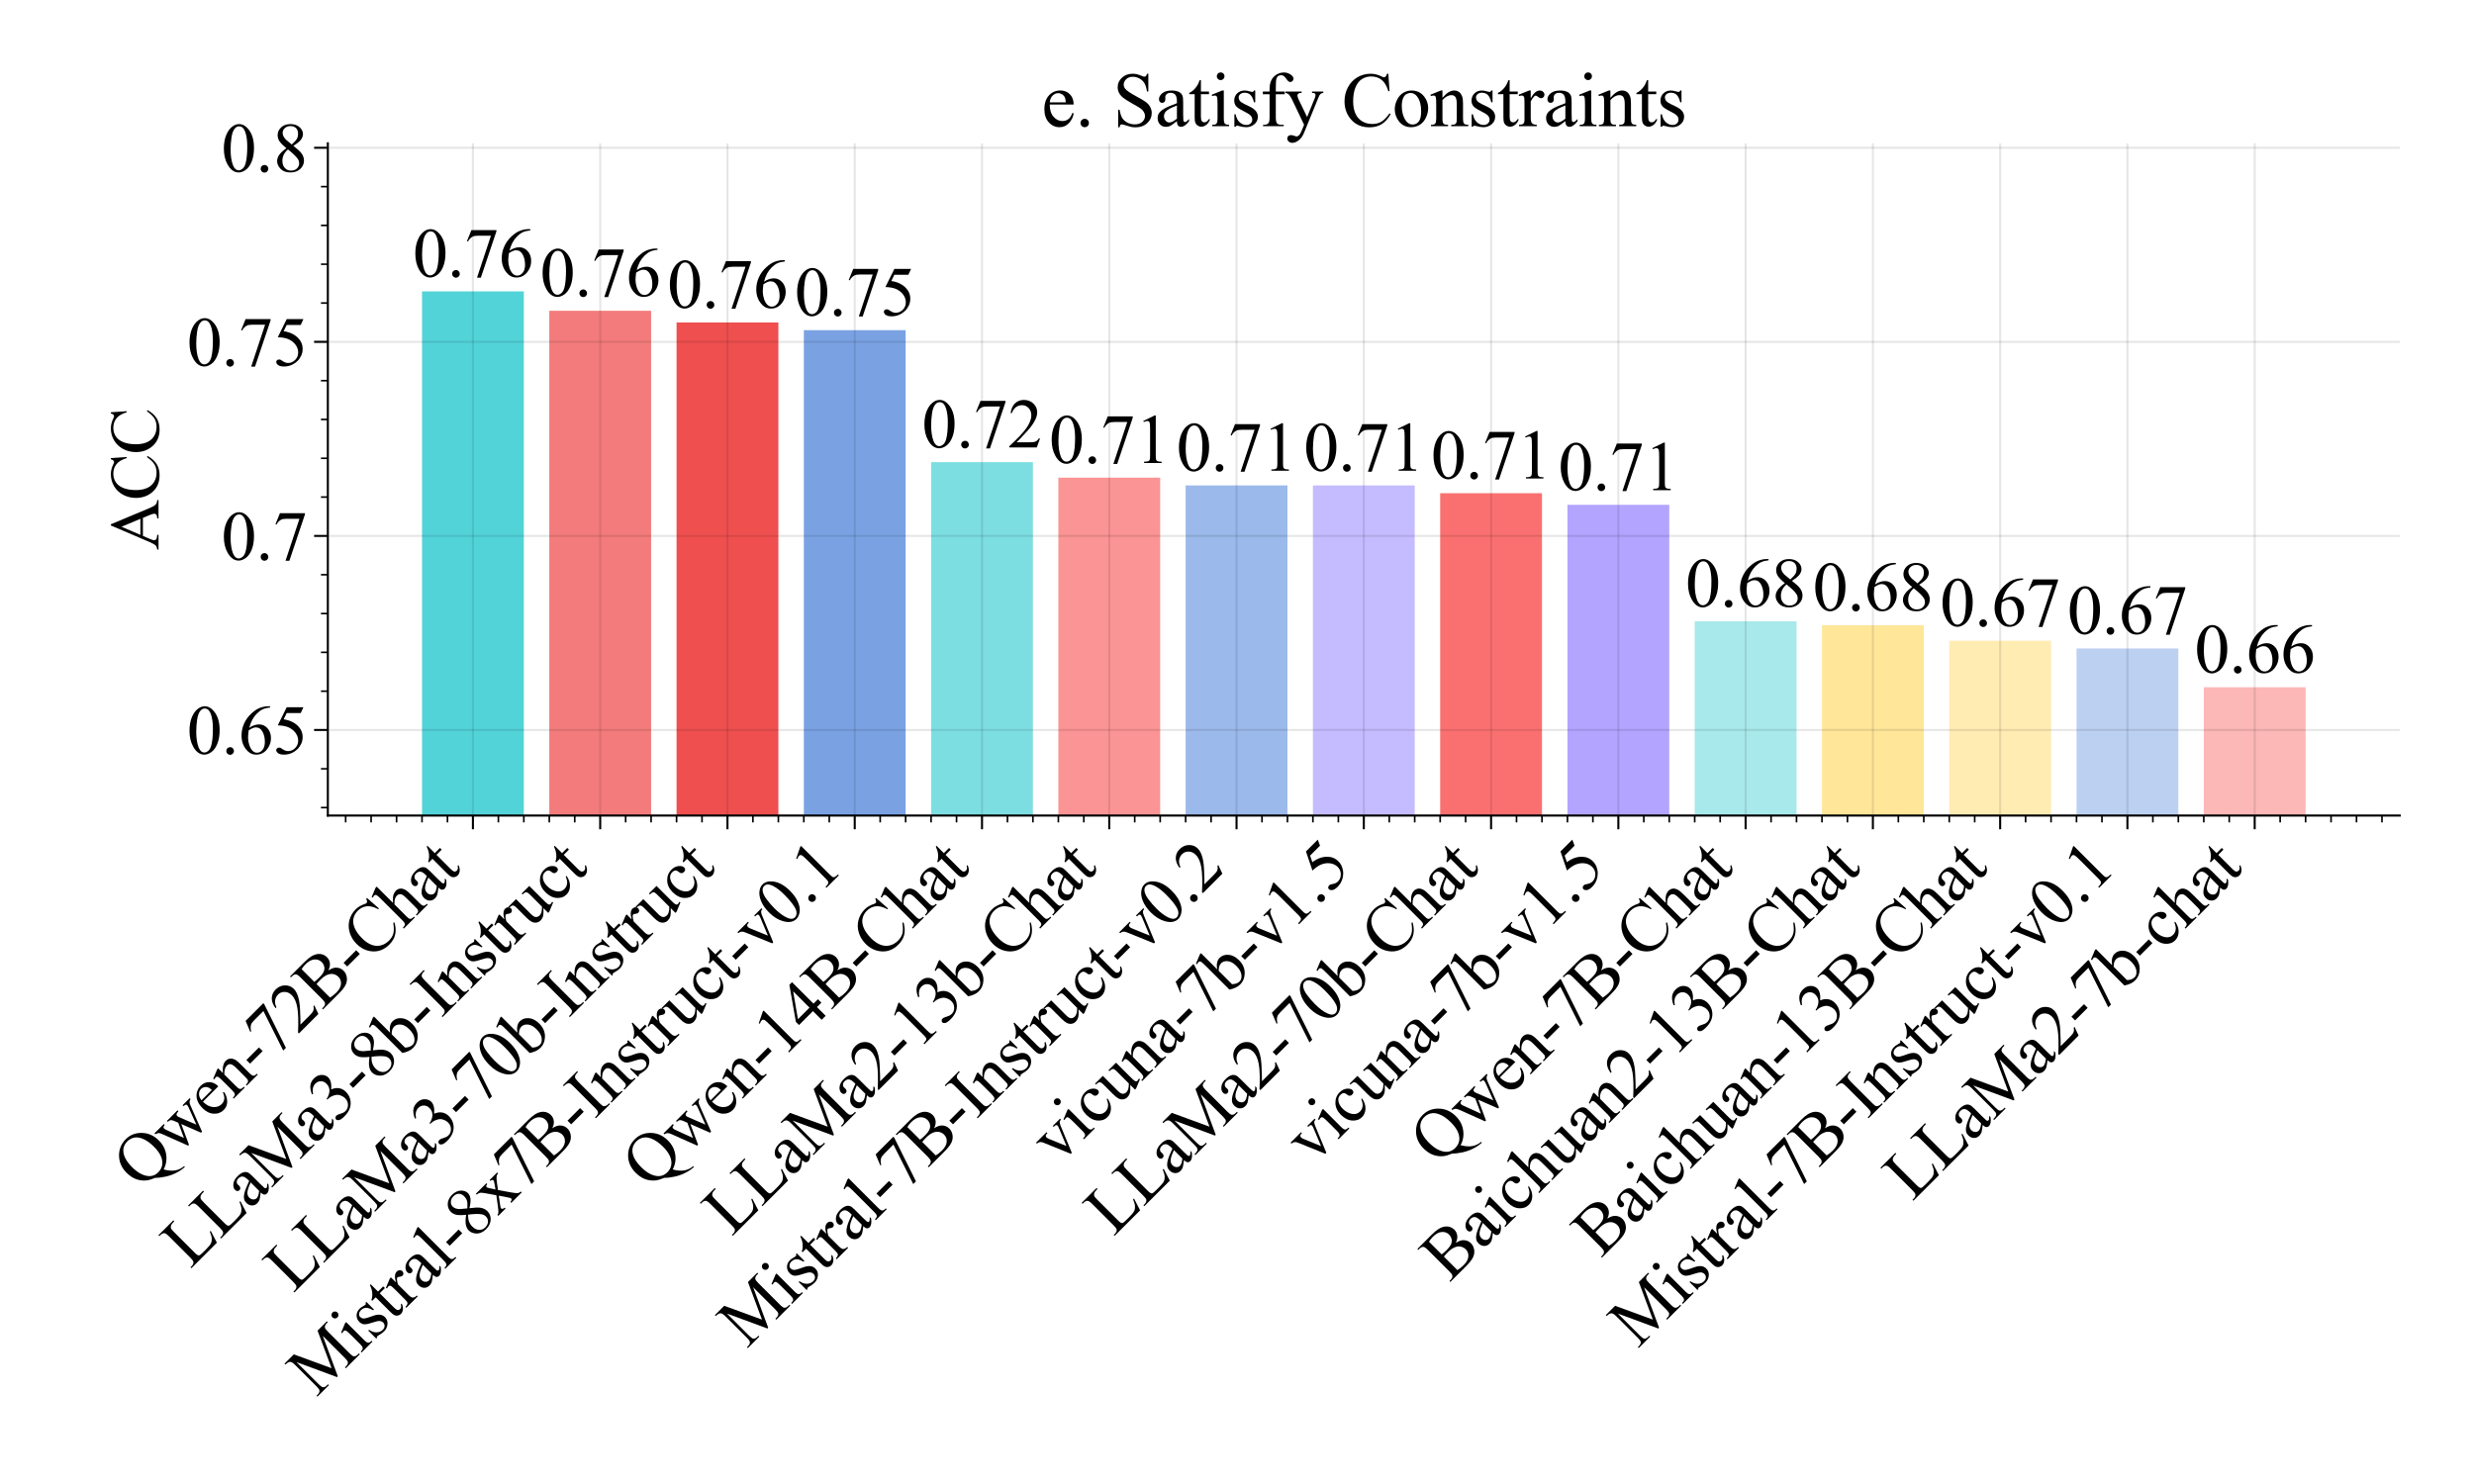 <?xml version="1.0" encoding="utf-8" standalone="no"?>
<!DOCTYPE svg PUBLIC "-//W3C//DTD SVG 1.1//EN"
  "http://www.w3.org/Graphics/SVG/1.1/DTD/svg11.dtd">
<svg height="432pt" version="1.1" viewBox="0 0 720 432" width="720pt" xmlns="http://www.w3.org/2000/svg" xmlns:xlink="http://www.w3.org/1999/xlink">
 <defs>
  <style type="text/css">*{stroke-linecap:butt;stroke-linejoin:round;}</style>
 </defs>
 <g id="figure_1">
  <g id="patch_1">
   <path d="M 0 432 
L 720 432 
L 720 0 
L 0 0 
z
" style="fill:#ffffff;"/>
  </g>
  <g id="axes_1">
   <g id="patch_2">
    <path d="M 95.41 237.41 
L 698.4 237.41 
L 698.4 41.72 
L 95.41 41.72 
z
" style="fill:#ffffff;"/>
   </g>
   <g id="patch_3">
    <path clip-path="url(#p7de4483d33)" d="M 122.819 946.898 
L 152.45 946.898 
L 152.45 84.824 
L 122.819 84.824 
z
" style="fill:#52d3d8;"/>
   </g>
   <g id="patch_4">
    <path clip-path="url(#p7de4483d33)" d="M 159.857 946.898 
L 189.488 946.898 
L 189.488 90.473 
L 159.857 90.473 
z
" style="fill:#ef4f4f;fill-opacity:0.749;"/>
   </g>
   <g id="patch_5">
    <path clip-path="url(#p7de4483d33)" d="M 196.896 946.898 
L 226.527 946.898 
L 226.527 93.862 
L 196.896 93.862 
z
" style="fill:#ef4f4f;"/>
   </g>
   <g id="patch_6">
    <path clip-path="url(#p7de4483d33)" d="M 233.935 946.898 
L 263.566 946.898 
L 263.566 96.122 
L 233.935 96.122 
z
" style="fill:#7aa2e3;"/>
   </g>
   <g id="patch_7">
    <path clip-path="url(#p7de4483d33)" d="M 270.973 946.898 
L 300.604 946.898 
L 300.604 134.537 
L 270.973 134.537 
z
" style="fill:#52d3d8;fill-opacity:0.749;"/>
   </g>
   <g id="patch_8">
    <path clip-path="url(#p7de4483d33)" d="M 308.012 946.898 
L 337.643 946.898 
L 337.643 139.056 
L 308.012 139.056 
z
" style="fill:#fa7070;fill-opacity:0.749;"/>
   </g>
   <g id="patch_9">
    <path clip-path="url(#p7de4483d33)" d="M 345.051 946.898 
L 374.682 946.898 
L 374.682 141.316 
L 345.051 141.316 
z
" style="fill:#7aa2e3;fill-opacity:0.749;"/>
   </g>
   <g id="patch_10">
    <path clip-path="url(#p7de4483d33)" d="M 382.09 946.898 
L 411.72 946.898 
L 411.72 141.316 
L 382.09 141.316 
z
" style="fill:#b2a4ff;fill-opacity:0.749;"/>
   </g>
   <g id="patch_11">
    <path clip-path="url(#p7de4483d33)" d="M 419.128 946.898 
L 448.759 946.898 
L 448.759 143.576 
L 419.128 143.576 
z
" style="fill:#fa7070;"/>
   </g>
   <g id="patch_12">
    <path clip-path="url(#p7de4483d33)" d="M 456.167 946.898 
L 485.798 946.898 
L 485.798 146.965 
L 456.167 146.965 
z
" style="fill:#b2a4ff;"/>
   </g>
   <g id="patch_13">
    <path clip-path="url(#p7de4483d33)" d="M 493.206 946.898 
L 522.837 946.898 
L 522.837 180.861 
L 493.206 180.861 
z
" style="fill:#52d3d8;fill-opacity:0.502;"/>
   </g>
   <g id="patch_14">
    <path clip-path="url(#p7de4483d33)" d="M 530.244 946.898 
L 559.875 946.898 
L 559.875 181.991 
L 530.244 181.991 
z
" style="fill:#ffe699;"/>
   </g>
   <g id="patch_15">
    <path clip-path="url(#p7de4483d33)" d="M 567.283 946.898 
L 596.914 946.898 
L 596.914 186.51 
L 567.283 186.51 
z
" style="fill:#ffe699;fill-opacity:0.749;"/>
   </g>
   <g id="patch_16">
    <path clip-path="url(#p7de4483d33)" d="M 604.322 946.898 
L 633.953 946.898 
L 633.953 188.77 
L 604.322 188.77 
z
" style="fill:#7aa2e3;fill-opacity:0.502;"/>
   </g>
   <g id="patch_17">
    <path clip-path="url(#p7de4483d33)" d="M 641.36 946.898 
L 670.991 946.898 
L 670.991 200.068 
L 641.36 200.068 
z
" style="fill:#fa7070;fill-opacity:0.502;"/>
   </g>
   <g id="matplotlib.axis_1">
    <g id="xtick_1">
     <g id="line2d_1">
      <path clip-path="url(#p7de4483d33)" d="M 137.634 237.41 
L 137.634 41.72 
" style="fill:none;stroke:#000000;stroke-linecap:square;stroke-opacity:0.1;stroke-width:0.6;"/>
     </g>
     <g id="line2d_2">
      <defs>
       <path d="M 0 0 
L 0 4 
" id="me255e4327d" style="stroke:#000000;stroke-width:0.6;"/>
      </defs>
      <g>
       <use style="stroke:#000000;stroke-width:0.6;" x="137.634" xlink:href="#me255e4327d" y="237.41"/>
      </g>
     </g>
     <g id="text_1">
      <!-- Qwen-72B-Chat -->
      <g transform="translate(41.13 346.709)rotate(-45)scale(0.2 -0.2)">
       <defs>
        <path d="M 2819 -47 
Q 3138 -597 3508 -856 
Q 3878 -1116 4350 -1153 
L 4350 -1253 
Q 3919 -1238 3428 -1080 
Q 2938 -922 2498 -642 
Q 2059 -363 1741 -47 
Q 1291 134 1028 338 
Q 647 641 436 1083 
Q 225 1525 225 2128 
Q 225 3078 840 3706 
Q 1456 4334 2331 4334 
Q 3163 4334 3770 3704 
Q 4378 3075 4378 2116 
Q 4378 1338 3945 750 
Q 3513 163 2819 -47 
z
M 2294 4094 
Q 1725 4094 1378 3688 
Q 941 3178 941 2128 
Q 941 1100 1384 544 
Q 1728 116 2294 116 
Q 2881 116 3241 544 
Q 3663 1050 3663 2038 
Q 3663 2797 3431 3316 
Q 3253 3716 2958 3905 
Q 2663 4094 2294 4094 
z
" id="TimesNewRomanPSMT-51" transform="scale(0.016)"/>
        <path d="M 41 2863 
L 1241 2863 
L 1241 2747 
Q 1075 2734 1023 2687 
Q 972 2641 972 2553 
Q 972 2456 1025 2319 
L 1638 672 
L 2253 2013 
L 2091 2434 
Q 2016 2622 1894 2694 
Q 1825 2738 1638 2747 
L 1638 2863 
L 3000 2863 
L 3000 2747 
Q 2775 2738 2681 2666 
Q 2619 2616 2619 2506 
Q 2619 2444 2644 2378 
L 3294 734 
L 3897 2319 
Q 3959 2488 3959 2588 
Q 3959 2647 3898 2694 
Q 3838 2741 3659 2747 
L 3659 2863 
L 4563 2863 
L 4563 2747 
Q 4291 2706 4163 2378 
L 3206 -88 
L 3078 -88 
L 2363 1741 
L 1528 -88 
L 1413 -88 
L 494 2319 
Q 403 2547 315 2626 
Q 228 2706 41 2747 
L 41 2863 
z
" id="TimesNewRomanPSMT-77" transform="scale(0.016)"/>
        <path d="M 681 1784 
Q 678 1147 991 784 
Q 1303 422 1725 422 
Q 2006 422 2214 576 
Q 2422 731 2563 1106 
L 2659 1044 
Q 2594 616 2278 264 
Q 1963 -88 1488 -88 
Q 972 -88 605 314 
Q 238 716 238 1394 
Q 238 2128 614 2539 
Q 991 2950 1559 2950 
Q 2041 2950 2350 2633 
Q 2659 2316 2659 1784 
L 681 1784 
z
M 681 1966 
L 2006 1966 
Q 1991 2241 1941 2353 
Q 1863 2528 1708 2628 
Q 1553 2728 1384 2728 
Q 1125 2728 920 2526 
Q 716 2325 681 1966 
z
" id="TimesNewRomanPSMT-65" transform="scale(0.016)"/>
        <path d="M 1034 2341 
Q 1538 2947 1994 2947 
Q 2228 2947 2397 2830 
Q 2566 2713 2666 2444 
Q 2734 2256 2734 1869 
L 2734 647 
Q 2734 375 2778 278 
Q 2813 200 2889 156 
Q 2966 113 3172 113 
L 3172 0 
L 1756 0 
L 1756 113 
L 1816 113 
Q 2016 113 2095 173 
Q 2175 234 2206 353 
Q 2219 400 2219 647 
L 2219 1819 
Q 2219 2209 2117 2386 
Q 2016 2563 1775 2563 
Q 1403 2563 1034 2156 
L 1034 647 
Q 1034 356 1069 288 
Q 1113 197 1189 155 
Q 1266 113 1500 113 
L 1500 0 
L 84 0 
L 84 113 
L 147 113 
Q 366 113 442 223 
Q 519 334 519 647 
L 519 1709 
Q 519 2225 495 2337 
Q 472 2450 423 2490 
Q 375 2531 294 2531 
Q 206 2531 84 2484 
L 38 2597 
L 900 2947 
L 1034 2947 
L 1034 2341 
z
" id="TimesNewRomanPSMT-6e" transform="scale(0.016)"/>
        <path d="M 259 1672 
L 1875 1672 
L 1875 1200 
L 259 1200 
L 259 1672 
z
" id="TimesNewRomanPSMT-2d" transform="scale(0.016)"/>
        <path d="M 644 4238 
L 2916 4238 
L 2916 4119 
L 1503 -88 
L 1153 -88 
L 2419 3728 
L 1253 3728 
Q 900 3728 750 3644 
Q 488 3500 328 3200 
L 238 3234 
L 644 4238 
z
" id="TimesNewRomanPSMT-37" transform="scale(0.016)"/>
        <path d="M 2934 816 
L 2638 0 
L 138 0 
L 138 116 
Q 1241 1122 1691 1759 
Q 2141 2397 2141 2925 
Q 2141 3328 1894 3587 
Q 1647 3847 1303 3847 
Q 991 3847 742 3664 
Q 494 3481 375 3128 
L 259 3128 
Q 338 3706 661 4015 
Q 984 4325 1469 4325 
Q 1984 4325 2329 3994 
Q 2675 3663 2675 3213 
Q 2675 2891 2525 2569 
Q 2294 2063 1775 1497 
Q 997 647 803 472 
L 1909 472 
Q 2247 472 2383 497 
Q 2519 522 2628 598 
Q 2738 675 2819 816 
L 2934 816 
z
" id="TimesNewRomanPSMT-32" transform="scale(0.016)"/>
        <path d="M 2956 2163 
Q 3397 2069 3616 1863 
Q 3919 1575 3919 1159 
Q 3919 844 3719 555 
Q 3519 266 3170 133 
Q 2822 0 2106 0 
L 106 0 
L 106 116 
L 266 116 
Q 531 116 647 284 
Q 719 394 719 750 
L 719 3488 
Q 719 3881 628 3984 
Q 506 4122 266 4122 
L 106 4122 
L 106 4238 
L 1938 4238 
Q 2450 4238 2759 4163 
Q 3228 4050 3475 3764 
Q 3722 3478 3722 3106 
Q 3722 2788 3528 2536 
Q 3334 2284 2956 2163 
z
M 1319 2331 
Q 1434 2309 1582 2298 
Q 1731 2288 1909 2288 
Q 2366 2288 2595 2386 
Q 2825 2484 2947 2687 
Q 3069 2891 3069 3131 
Q 3069 3503 2766 3765 
Q 2463 4028 1881 4028 
Q 1569 4028 1319 3959 
L 1319 2331 
z
M 1319 306 
Q 1681 222 2034 222 
Q 2600 222 2897 476 
Q 3194 731 3194 1106 
Q 3194 1353 3059 1581 
Q 2925 1809 2622 1940 
Q 2319 2072 1872 2072 
Q 1678 2072 1540 2065 
Q 1403 2059 1319 2044 
L 1319 306 
z
" id="TimesNewRomanPSMT-42" transform="scale(0.016)"/>
        <path d="M 3853 4334 
L 3950 2894 
L 3853 2894 
Q 3659 3541 3300 3825 
Q 2941 4109 2438 4109 
Q 2016 4109 1675 3895 
Q 1334 3681 1139 3212 
Q 944 2744 944 2047 
Q 944 1472 1128 1050 
Q 1313 628 1683 403 
Q 2053 178 2528 178 
Q 2941 178 3256 354 
Q 3572 531 3950 1056 
L 4047 994 
Q 3728 428 3303 165 
Q 2878 -97 2294 -97 
Q 1241 -97 663 684 
Q 231 1266 231 2053 
Q 231 2688 515 3219 
Q 800 3750 1298 4042 
Q 1797 4334 2388 4334 
Q 2847 4334 3294 4109 
Q 3425 4041 3481 4041 
Q 3566 4041 3628 4100 
Q 3709 4184 3744 4334 
L 3853 4334 
z
" id="TimesNewRomanPSMT-43" transform="scale(0.016)"/>
        <path d="M 1041 4444 
L 1041 2350 
Q 1388 2731 1591 2839 
Q 1794 2947 1997 2947 
Q 2241 2947 2416 2812 
Q 2591 2678 2675 2391 
Q 2734 2191 2734 1659 
L 2734 647 
Q 2734 375 2778 275 
Q 2809 200 2884 156 
Q 2959 113 3159 113 
L 3159 0 
L 1753 0 
L 1753 113 
L 1819 113 
Q 2019 113 2097 173 
Q 2175 234 2206 353 
Q 2216 403 2216 647 
L 2216 1659 
Q 2216 2128 2167 2275 
Q 2119 2422 2012 2495 
Q 1906 2569 1756 2569 
Q 1603 2569 1437 2487 
Q 1272 2406 1041 2159 
L 1041 647 
Q 1041 353 1073 281 
Q 1106 209 1195 161 
Q 1284 113 1503 113 
L 1503 0 
L 84 0 
L 84 113 
Q 275 113 384 172 
Q 447 203 484 290 
Q 522 378 522 647 
L 522 3238 
Q 522 3728 498 3840 
Q 475 3953 426 3993 
Q 378 4034 297 4034 
Q 231 4034 84 3984 
L 41 4094 
L 897 4444 
L 1041 4444 
z
" id="TimesNewRomanPSMT-68" transform="scale(0.016)"/>
        <path d="M 1822 413 
Q 1381 72 1269 19 
Q 1100 -59 909 -59 
Q 613 -59 420 144 
Q 228 347 228 678 
Q 228 888 322 1041 
Q 450 1253 767 1440 
Q 1084 1628 1822 1897 
L 1822 2009 
Q 1822 2438 1686 2597 
Q 1550 2756 1291 2756 
Q 1094 2756 978 2650 
Q 859 2544 859 2406 
L 866 2225 
Q 866 2081 792 2003 
Q 719 1925 600 1925 
Q 484 1925 411 2006 
Q 338 2088 338 2228 
Q 338 2497 613 2722 
Q 888 2947 1384 2947 
Q 1766 2947 2009 2819 
Q 2194 2722 2281 2516 
Q 2338 2381 2338 1966 
L 2338 994 
Q 2338 584 2353 492 
Q 2369 400 2405 369 
Q 2441 338 2488 338 
Q 2538 338 2575 359 
Q 2641 400 2828 588 
L 2828 413 
Q 2478 -56 2159 -56 
Q 2006 -56 1915 50 
Q 1825 156 1822 413 
z
M 1822 616 
L 1822 1706 
Q 1350 1519 1213 1441 
Q 966 1303 859 1153 
Q 753 1003 753 825 
Q 753 600 887 451 
Q 1022 303 1197 303 
Q 1434 303 1822 616 
z
" id="TimesNewRomanPSMT-61" transform="scale(0.016)"/>
        <path d="M 1031 3803 
L 1031 2863 
L 1700 2863 
L 1700 2644 
L 1031 2644 
L 1031 788 
Q 1031 509 1111 412 
Q 1191 316 1316 316 
Q 1419 316 1516 380 
Q 1613 444 1666 569 
L 1788 569 
Q 1678 263 1478 108 
Q 1278 -47 1066 -47 
Q 922 -47 784 33 
Q 647 113 581 261 
Q 516 409 516 719 
L 516 2644 
L 63 2644 
L 63 2747 
Q 234 2816 414 2980 
Q 594 3144 734 3369 
Q 806 3488 934 3803 
L 1031 3803 
z
" id="TimesNewRomanPSMT-74" transform="scale(0.016)"/>
       </defs>
       <use xlink:href="#TimesNewRomanPSMT-51"/>
       <use x="72.217" xlink:href="#TimesNewRomanPSMT-77"/>
       <use x="144.434" xlink:href="#TimesNewRomanPSMT-65"/>
       <use x="188.818" xlink:href="#TimesNewRomanPSMT-6e"/>
       <use x="238.818" xlink:href="#TimesNewRomanPSMT-2d"/>
       <use x="272.119" xlink:href="#TimesNewRomanPSMT-37"/>
       <use x="322.119" xlink:href="#TimesNewRomanPSMT-32"/>
       <use x="372.119" xlink:href="#TimesNewRomanPSMT-42"/>
       <use x="438.818" xlink:href="#TimesNewRomanPSMT-2d"/>
       <use x="472.119" xlink:href="#TimesNewRomanPSMT-43"/>
       <use x="538.818" xlink:href="#TimesNewRomanPSMT-68"/>
       <use x="588.818" xlink:href="#TimesNewRomanPSMT-61"/>
       <use x="633.203" xlink:href="#TimesNewRomanPSMT-74"/>
      </g>
     </g>
    </g>
    <g id="xtick_2">
     <g id="line2d_3">
      <path clip-path="url(#p7de4483d33)" d="M 174.673 237.41 
L 174.673 41.72 
" style="fill:none;stroke:#000000;stroke-linecap:square;stroke-opacity:0.1;stroke-width:0.6;"/>
     </g>
     <g id="line2d_4">
      <g>
       <use style="stroke:#000000;stroke-width:0.6;" x="174.673" xlink:href="#me255e4327d" y="237.41"/>
      </g>
     </g>
     <g id="text_2">
      <!-- LLaMa3-8b-Instruct -->
      <g transform="translate(55.41 369.467)rotate(-45)scale(0.2 -0.2)">
       <defs>
        <path d="M 3669 1172 
L 3772 1150 
L 3409 0 
L 128 0 
L 128 116 
L 288 116 
Q 556 116 672 291 
Q 738 391 738 753 
L 738 3488 
Q 738 3884 650 3984 
Q 528 4122 288 4122 
L 128 4122 
L 128 4238 
L 2047 4238 
L 2047 4122 
Q 1709 4125 1573 4059 
Q 1438 3994 1388 3894 
Q 1338 3794 1338 3416 
L 1338 753 
Q 1338 494 1388 397 
Q 1425 331 1503 300 
Q 1581 269 1991 269 
L 2300 269 
Q 2788 269 2984 341 
Q 3181 413 3343 595 
Q 3506 778 3669 1172 
z
" id="TimesNewRomanPSMT-4c" transform="scale(0.016)"/>
        <path d="M 2619 0 
L 981 3566 
L 981 734 
Q 981 344 1066 247 
Q 1181 116 1431 116 
L 1581 116 
L 1581 0 
L 106 0 
L 106 116 
L 256 116 
Q 525 116 638 278 
Q 706 378 706 734 
L 706 3503 
Q 706 3784 644 3909 
Q 600 4000 483 4061 
Q 366 4122 106 4122 
L 106 4238 
L 1306 4238 
L 2844 922 
L 4356 4238 
L 5556 4238 
L 5556 4122 
L 5409 4122 
Q 5138 4122 5025 3959 
Q 4956 3859 4956 3503 
L 4956 734 
Q 4956 344 5044 247 
Q 5159 116 5409 116 
L 5556 116 
L 5556 0 
L 3756 0 
L 3756 116 
L 3906 116 
Q 4178 116 4288 278 
Q 4356 378 4356 734 
L 4356 3566 
L 2722 0 
L 2619 0 
z
" id="TimesNewRomanPSMT-4d" transform="scale(0.016)"/>
        <path d="M 325 3431 
Q 506 3859 782 4092 
Q 1059 4325 1472 4325 
Q 1981 4325 2253 3994 
Q 2459 3747 2459 3466 
Q 2459 3003 1878 2509 
Q 2269 2356 2469 2072 
Q 2669 1788 2669 1403 
Q 2669 853 2319 450 
Q 1863 -75 997 -75 
Q 569 -75 414 31 
Q 259 138 259 259 
Q 259 350 332 419 
Q 406 488 509 488 
Q 588 488 669 463 
Q 722 447 909 348 
Q 1097 250 1169 231 
Q 1284 197 1416 197 
Q 1734 197 1970 444 
Q 2206 691 2206 1028 
Q 2206 1275 2097 1509 
Q 2016 1684 1919 1775 
Q 1784 1900 1550 2001 
Q 1316 2103 1072 2103 
L 972 2103 
L 972 2197 
Q 1219 2228 1467 2375 
Q 1716 2522 1828 2728 
Q 1941 2934 1941 3181 
Q 1941 3503 1739 3701 
Q 1538 3900 1238 3900 
Q 753 3900 428 3381 
L 325 3431 
z
" id="TimesNewRomanPSMT-33" transform="scale(0.016)"/>
        <path d="M 1228 2134 
Q 725 2547 579 2797 
Q 434 3047 434 3316 
Q 434 3728 753 4026 
Q 1072 4325 1600 4325 
Q 2113 4325 2425 4047 
Q 2738 3769 2738 3413 
Q 2738 3175 2569 2928 
Q 2400 2681 1866 2347 
Q 2416 1922 2594 1678 
Q 2831 1359 2831 1006 
Q 2831 559 2490 242 
Q 2150 -75 1597 -75 
Q 994 -75 656 303 
Q 388 606 388 966 
Q 388 1247 577 1523 
Q 766 1800 1228 2134 
z
M 1719 2469 
Q 2094 2806 2194 3001 
Q 2294 3197 2294 3444 
Q 2294 3772 2109 3958 
Q 1925 4144 1606 4144 
Q 1288 4144 1088 3959 
Q 888 3775 888 3528 
Q 888 3366 970 3203 
Q 1053 3041 1206 2894 
L 1719 2469 
z
M 1375 2016 
Q 1116 1797 991 1539 
Q 866 1281 866 981 
Q 866 578 1086 336 
Q 1306 94 1647 94 
Q 1984 94 2187 284 
Q 2391 475 2391 747 
Q 2391 972 2272 1150 
Q 2050 1481 1375 2016 
z
" id="TimesNewRomanPSMT-38" transform="scale(0.016)"/>
        <path d="M 984 2369 
Q 1400 2947 1881 2947 
Q 2322 2947 2650 2570 
Q 2978 2194 2978 1541 
Q 2978 778 2472 313 
Q 2038 -88 1503 -88 
Q 1253 -88 995 3 
Q 738 94 469 275 
L 469 3241 
Q 469 3728 445 3840 
Q 422 3953 372 3993 
Q 322 4034 247 4034 
Q 159 4034 28 3984 
L -16 4094 
L 844 4444 
L 984 4444 
L 984 2369 
z
M 984 2169 
L 984 456 
Q 1144 300 1314 220 
Q 1484 141 1663 141 
Q 1947 141 2192 453 
Q 2438 766 2438 1363 
Q 2438 1913 2192 2208 
Q 1947 2503 1634 2503 
Q 1469 2503 1303 2419 
Q 1178 2356 984 2169 
z
" id="TimesNewRomanPSMT-62" transform="scale(0.016)"/>
        <path d="M 1975 116 
L 1975 0 
L 159 0 
L 159 116 
L 309 116 
Q 572 116 691 269 
Q 766 369 766 750 
L 766 3488 
Q 766 3809 725 3913 
Q 694 3991 597 4047 
Q 459 4122 309 4122 
L 159 4122 
L 159 4238 
L 1975 4238 
L 1975 4122 
L 1822 4122 
Q 1563 4122 1444 3969 
Q 1366 3869 1366 3488 
L 1366 750 
Q 1366 428 1406 325 
Q 1438 247 1538 191 
Q 1672 116 1822 116 
L 1975 116 
z
" id="TimesNewRomanPSMT-49" transform="scale(0.016)"/>
        <path d="M 2050 2947 
L 2050 1972 
L 1947 1972 
Q 1828 2431 1642 2597 
Q 1456 2763 1169 2763 
Q 950 2763 815 2647 
Q 681 2531 681 2391 
Q 681 2216 781 2091 
Q 878 1963 1175 1819 
L 1631 1597 
Q 2266 1288 2266 781 
Q 2266 391 1970 151 
Q 1675 -88 1309 -88 
Q 1047 -88 709 6 
Q 606 38 541 38 
Q 469 38 428 -44 
L 325 -44 
L 325 978 
L 428 978 
Q 516 541 762 319 
Q 1009 97 1316 97 
Q 1531 97 1667 223 
Q 1803 350 1803 528 
Q 1803 744 1651 891 
Q 1500 1038 1047 1263 
Q 594 1488 453 1669 
Q 313 1847 313 2119 
Q 313 2472 555 2709 
Q 797 2947 1181 2947 
Q 1350 2947 1591 2875 
Q 1750 2828 1803 2828 
Q 1853 2828 1881 2850 
Q 1909 2872 1947 2947 
L 2050 2947 
z
" id="TimesNewRomanPSMT-73" transform="scale(0.016)"/>
        <path d="M 1038 2947 
L 1038 2303 
Q 1397 2947 1775 2947 
Q 1947 2947 2059 2842 
Q 2172 2738 2172 2600 
Q 2172 2478 2090 2393 
Q 2009 2309 1897 2309 
Q 1788 2309 1652 2417 
Q 1516 2525 1450 2525 
Q 1394 2525 1328 2463 
Q 1188 2334 1038 2041 
L 1038 669 
Q 1038 431 1097 309 
Q 1138 225 1241 169 
Q 1344 113 1538 113 
L 1538 0 
L 72 0 
L 72 113 
Q 291 113 397 181 
Q 475 231 506 341 
Q 522 394 522 644 
L 522 1753 
Q 522 2253 501 2348 
Q 481 2444 426 2487 
Q 372 2531 291 2531 
Q 194 2531 72 2484 
L 41 2597 
L 906 2947 
L 1038 2947 
z
" id="TimesNewRomanPSMT-72" transform="scale(0.016)"/>
        <path d="M 2709 2863 
L 2709 1128 
Q 2709 631 2732 520 
Q 2756 409 2807 365 
Q 2859 322 2928 322 
Q 3025 322 3147 375 
L 3191 266 
L 2334 -88 
L 2194 -88 
L 2194 519 
Q 1825 119 1631 15 
Q 1438 -88 1222 -88 
Q 981 -88 804 51 
Q 628 191 559 409 
Q 491 628 491 1028 
L 491 2306 
Q 491 2509 447 2587 
Q 403 2666 317 2708 
Q 231 2750 6 2747 
L 6 2863 
L 1009 2863 
L 1009 947 
Q 1009 547 1148 422 
Q 1288 297 1484 297 
Q 1619 297 1789 381 
Q 1959 466 2194 703 
L 2194 2325 
Q 2194 2569 2105 2655 
Q 2016 2741 1734 2747 
L 1734 2863 
L 2709 2863 
z
" id="TimesNewRomanPSMT-75" transform="scale(0.016)"/>
        <path d="M 2631 1088 
Q 2516 522 2178 217 
Q 1841 -88 1431 -88 
Q 944 -88 581 321 
Q 219 731 219 1428 
Q 219 2103 620 2525 
Q 1022 2947 1584 2947 
Q 2006 2947 2278 2723 
Q 2550 2500 2550 2259 
Q 2550 2141 2473 2067 
Q 2397 1994 2259 1994 
Q 2075 1994 1981 2113 
Q 1928 2178 1911 2362 
Q 1894 2547 1784 2644 
Q 1675 2738 1481 2738 
Q 1169 2738 978 2506 
Q 725 2200 725 1697 
Q 725 1184 976 792 
Q 1228 400 1656 400 
Q 1963 400 2206 609 
Q 2378 753 2541 1131 
L 2631 1088 
z
" id="TimesNewRomanPSMT-63" transform="scale(0.016)"/>
       </defs>
       <use xlink:href="#TimesNewRomanPSMT-4c"/>
       <use x="61.084" xlink:href="#TimesNewRomanPSMT-4c"/>
       <use x="122.168" xlink:href="#TimesNewRomanPSMT-61"/>
       <use x="166.553" xlink:href="#TimesNewRomanPSMT-4d"/>
       <use x="255.469" xlink:href="#TimesNewRomanPSMT-61"/>
       <use x="299.854" xlink:href="#TimesNewRomanPSMT-33"/>
       <use x="349.854" xlink:href="#TimesNewRomanPSMT-2d"/>
       <use x="383.154" xlink:href="#TimesNewRomanPSMT-38"/>
       <use x="433.154" xlink:href="#TimesNewRomanPSMT-62"/>
       <use x="483.154" xlink:href="#TimesNewRomanPSMT-2d"/>
       <use x="516.455" xlink:href="#TimesNewRomanPSMT-49"/>
       <use x="549.756" xlink:href="#TimesNewRomanPSMT-6e"/>
       <use x="599.756" xlink:href="#TimesNewRomanPSMT-73"/>
       <use x="638.672" xlink:href="#TimesNewRomanPSMT-74"/>
       <use x="666.455" xlink:href="#TimesNewRomanPSMT-72"/>
       <use x="699.756" xlink:href="#TimesNewRomanPSMT-75"/>
       <use x="749.756" xlink:href="#TimesNewRomanPSMT-63"/>
       <use x="794.141" xlink:href="#TimesNewRomanPSMT-74"/>
      </g>
     </g>
    </g>
    <g id="xtick_3">
     <g id="line2d_5">
      <path clip-path="url(#p7de4483d33)" d="M 211.712 237.41 
L 211.712 41.72 
" style="fill:none;stroke:#000000;stroke-linecap:square;stroke-opacity:0.1;stroke-width:0.6;"/>
     </g>
     <g id="line2d_6">
      <g>
       <use style="stroke:#000000;stroke-width:0.6;" x="211.712" xlink:href="#me255e4327d" y="237.41"/>
      </g>
     </g>
     <g id="text_3">
      <!-- LLaMa3-70b-Instruct -->
      <g transform="translate(85.378 376.538)rotate(-45)scale(0.2 -0.2)">
       <defs>
        <path d="M 231 2094 
Q 231 2819 450 3342 
Q 669 3866 1031 4122 
Q 1313 4325 1613 4325 
Q 2100 4325 2488 3828 
Q 2972 3213 2972 2159 
Q 2972 1422 2759 906 
Q 2547 391 2217 158 
Q 1888 -75 1581 -75 
Q 975 -75 572 641 
Q 231 1244 231 2094 
z
M 844 2016 
Q 844 1141 1059 588 
Q 1238 122 1591 122 
Q 1759 122 1940 273 
Q 2122 425 2216 781 
Q 2359 1319 2359 2297 
Q 2359 3022 2209 3506 
Q 2097 3866 1919 4016 
Q 1791 4119 1609 4119 
Q 1397 4119 1231 3928 
Q 1006 3669 925 3112 
Q 844 2556 844 2016 
z
" id="TimesNewRomanPSMT-30" transform="scale(0.016)"/>
       </defs>
       <use xlink:href="#TimesNewRomanPSMT-4c"/>
       <use x="61.084" xlink:href="#TimesNewRomanPSMT-4c"/>
       <use x="122.168" xlink:href="#TimesNewRomanPSMT-61"/>
       <use x="166.553" xlink:href="#TimesNewRomanPSMT-4d"/>
       <use x="255.469" xlink:href="#TimesNewRomanPSMT-61"/>
       <use x="299.854" xlink:href="#TimesNewRomanPSMT-33"/>
       <use x="349.854" xlink:href="#TimesNewRomanPSMT-2d"/>
       <use x="383.154" xlink:href="#TimesNewRomanPSMT-37"/>
       <use x="433.154" xlink:href="#TimesNewRomanPSMT-30"/>
       <use x="483.154" xlink:href="#TimesNewRomanPSMT-62"/>
       <use x="533.154" xlink:href="#TimesNewRomanPSMT-2d"/>
       <use x="566.455" xlink:href="#TimesNewRomanPSMT-49"/>
       <use x="599.756" xlink:href="#TimesNewRomanPSMT-6e"/>
       <use x="649.756" xlink:href="#TimesNewRomanPSMT-73"/>
       <use x="688.672" xlink:href="#TimesNewRomanPSMT-74"/>
       <use x="716.455" xlink:href="#TimesNewRomanPSMT-72"/>
       <use x="749.756" xlink:href="#TimesNewRomanPSMT-75"/>
       <use x="799.756" xlink:href="#TimesNewRomanPSMT-63"/>
       <use x="844.141" xlink:href="#TimesNewRomanPSMT-74"/>
      </g>
     </g>
    </g>
    <g id="xtick_4">
     <g id="line2d_7">
      <path clip-path="url(#p7de4483d33)" d="M 248.75 237.41 
L 248.75 41.72 
" style="fill:none;stroke:#000000;stroke-linecap:square;stroke-opacity:0.1;stroke-width:0.6;"/>
     </g>
     <g id="line2d_8">
      <g>
       <use style="stroke:#000000;stroke-width:0.6;" x="248.75" xlink:href="#me255e4327d" y="237.41"/>
      </g>
     </g>
     <g id="text_4">
      <!-- Mistral-8x7B-Instruct-v0.1 -->
      <g transform="translate(92.15 406.804)rotate(-45)scale(0.2 -0.2)">
       <defs>
        <path d="M 928 4444 
Q 1059 4444 1151 4351 
Q 1244 4259 1244 4128 
Q 1244 3997 1151 3903 
Q 1059 3809 928 3809 
Q 797 3809 703 3903 
Q 609 3997 609 4128 
Q 609 4259 701 4351 
Q 794 4444 928 4444 
z
M 1188 2947 
L 1188 647 
Q 1188 378 1227 289 
Q 1266 200 1342 156 
Q 1419 113 1622 113 
L 1622 0 
L 231 0 
L 231 113 
Q 441 113 512 153 
Q 584 194 626 287 
Q 669 381 669 647 
L 669 1750 
Q 669 2216 641 2353 
Q 619 2453 572 2492 
Q 525 2531 444 2531 
Q 356 2531 231 2484 
L 188 2597 
L 1050 2947 
L 1188 2947 
z
" id="TimesNewRomanPSMT-69" transform="scale(0.016)"/>
        <path d="M 1184 4444 
L 1184 647 
Q 1184 378 1223 290 
Q 1263 203 1344 158 
Q 1425 113 1647 113 
L 1647 0 
L 244 0 
L 244 113 
Q 441 113 512 153 
Q 584 194 625 287 
Q 666 381 666 647 
L 666 3247 
Q 666 3731 644 3842 
Q 622 3953 573 3993 
Q 525 4034 450 4034 
Q 369 4034 244 3984 
L 191 4094 
L 1044 4444 
L 1184 4444 
z
" id="TimesNewRomanPSMT-6c" transform="scale(0.016)"/>
        <path d="M 84 2863 
L 1431 2863 
L 1431 2747 
Q 1303 2747 1251 2703 
Q 1200 2659 1200 2588 
Q 1200 2513 1309 2356 
Q 1344 2306 1413 2200 
L 1616 1875 
L 1850 2200 
Q 2075 2509 2075 2591 
Q 2075 2656 2022 2701 
Q 1969 2747 1850 2747 
L 1850 2863 
L 2819 2863 
L 2819 2747 
Q 2666 2738 2553 2663 
Q 2400 2556 2134 2200 
L 1744 1678 
L 2456 653 
Q 2719 275 2831 198 
Q 2944 122 3122 113 
L 3122 0 
L 1772 0 
L 1772 113 
Q 1913 113 1991 175 
Q 2050 219 2050 291 
Q 2050 363 1850 653 
L 1431 1266 
L 972 653 
Q 759 369 759 316 
Q 759 241 829 180 
Q 900 119 1041 113 
L 1041 0 
L 106 0 
L 106 113 
Q 219 128 303 191 
Q 422 281 703 653 
L 1303 1450 
L 759 2238 
Q 528 2575 401 2661 
Q 275 2747 84 2747 
L 84 2863 
z
" id="TimesNewRomanPSMT-78" transform="scale(0.016)"/>
        <path d="M 53 2863 
L 1400 2863 
L 1400 2747 
L 1313 2747 
Q 1191 2747 1127 2687 
Q 1063 2628 1063 2528 
Q 1063 2419 1128 2269 
L 1794 688 
L 2463 2328 
Q 2534 2503 2534 2594 
Q 2534 2638 2509 2666 
Q 2475 2713 2422 2730 
Q 2369 2747 2206 2747 
L 2206 2863 
L 3141 2863 
L 3141 2747 
Q 2978 2734 2916 2681 
Q 2806 2588 2719 2369 
L 1703 -88 
L 1575 -88 
L 553 2328 
Q 484 2497 421 2570 
Q 359 2644 263 2694 
Q 209 2722 53 2747 
L 53 2863 
z
" id="TimesNewRomanPSMT-76" transform="scale(0.016)"/>
        <path d="M 800 606 
Q 947 606 1047 504 
Q 1147 403 1147 259 
Q 1147 116 1045 14 
Q 944 -88 800 -88 
Q 656 -88 554 14 
Q 453 116 453 259 
Q 453 406 554 506 
Q 656 606 800 606 
z
" id="TimesNewRomanPSMT-2e" transform="scale(0.016)"/>
        <path d="M 750 3822 
L 1781 4325 
L 1884 4325 
L 1884 747 
Q 1884 391 1914 303 
Q 1944 216 2037 169 
Q 2131 122 2419 116 
L 2419 0 
L 825 0 
L 825 116 
Q 1125 122 1212 167 
Q 1300 213 1334 289 
Q 1369 366 1369 747 
L 1369 3034 
Q 1369 3497 1338 3628 
Q 1316 3728 1258 3775 
Q 1200 3822 1119 3822 
Q 1003 3822 797 3725 
L 750 3822 
z
" id="TimesNewRomanPSMT-31" transform="scale(0.016)"/>
       </defs>
       <use xlink:href="#TimesNewRomanPSMT-4d"/>
       <use x="88.916" xlink:href="#TimesNewRomanPSMT-69"/>
       <use x="116.699" xlink:href="#TimesNewRomanPSMT-73"/>
       <use x="155.615" xlink:href="#TimesNewRomanPSMT-74"/>
       <use x="183.398" xlink:href="#TimesNewRomanPSMT-72"/>
       <use x="216.699" xlink:href="#TimesNewRomanPSMT-61"/>
       <use x="261.084" xlink:href="#TimesNewRomanPSMT-6c"/>
       <use x="288.867" xlink:href="#TimesNewRomanPSMT-2d"/>
       <use x="322.168" xlink:href="#TimesNewRomanPSMT-38"/>
       <use x="372.168" xlink:href="#TimesNewRomanPSMT-78"/>
       <use x="422.168" xlink:href="#TimesNewRomanPSMT-37"/>
       <use x="472.168" xlink:href="#TimesNewRomanPSMT-42"/>
       <use x="538.867" xlink:href="#TimesNewRomanPSMT-2d"/>
       <use x="572.168" xlink:href="#TimesNewRomanPSMT-49"/>
       <use x="605.469" xlink:href="#TimesNewRomanPSMT-6e"/>
       <use x="655.469" xlink:href="#TimesNewRomanPSMT-73"/>
       <use x="694.385" xlink:href="#TimesNewRomanPSMT-74"/>
       <use x="722.168" xlink:href="#TimesNewRomanPSMT-72"/>
       <use x="755.469" xlink:href="#TimesNewRomanPSMT-75"/>
       <use x="805.469" xlink:href="#TimesNewRomanPSMT-63"/>
       <use x="849.854" xlink:href="#TimesNewRomanPSMT-74"/>
       <use x="877.637" xlink:href="#TimesNewRomanPSMT-2d"/>
       <use x="910.938" xlink:href="#TimesNewRomanPSMT-76"/>
       <use x="960.938" xlink:href="#TimesNewRomanPSMT-30"/>
       <use x="1010.938" xlink:href="#TimesNewRomanPSMT-2e"/>
       <use x="1035.938" xlink:href="#TimesNewRomanPSMT-31"/>
      </g>
     </g>
    </g>
    <g id="xtick_5">
     <g id="line2d_9">
      <path clip-path="url(#p7de4483d33)" d="M 285.789 237.41 
L 285.789 41.72 
" style="fill:none;stroke:#000000;stroke-linecap:square;stroke-opacity:0.1;stroke-width:0.6;"/>
     </g>
     <g id="line2d_10">
      <g>
       <use style="stroke:#000000;stroke-width:0.6;" x="285.789" xlink:href="#me255e4327d" y="237.41"/>
      </g>
     </g>
     <g id="text_5">
      <!-- Qwen-14B-Chat -->
      <g transform="translate(189.284 346.709)rotate(-45)scale(0.2 -0.2)">
       <defs>
        <path d="M 2978 1563 
L 2978 1119 
L 2409 1119 
L 2409 0 
L 1894 0 
L 1894 1119 
L 100 1119 
L 100 1519 
L 2066 4325 
L 2409 4325 
L 2409 1563 
L 2978 1563 
z
M 1894 1563 
L 1894 3666 
L 406 1563 
L 1894 1563 
z
" id="TimesNewRomanPSMT-34" transform="scale(0.016)"/>
       </defs>
       <use xlink:href="#TimesNewRomanPSMT-51"/>
       <use x="72.217" xlink:href="#TimesNewRomanPSMT-77"/>
       <use x="144.434" xlink:href="#TimesNewRomanPSMT-65"/>
       <use x="188.818" xlink:href="#TimesNewRomanPSMT-6e"/>
       <use x="238.818" xlink:href="#TimesNewRomanPSMT-2d"/>
       <use x="272.119" xlink:href="#TimesNewRomanPSMT-31"/>
       <use x="322.119" xlink:href="#TimesNewRomanPSMT-34"/>
       <use x="372.119" xlink:href="#TimesNewRomanPSMT-42"/>
       <use x="438.818" xlink:href="#TimesNewRomanPSMT-2d"/>
       <use x="472.119" xlink:href="#TimesNewRomanPSMT-43"/>
       <use x="538.818" xlink:href="#TimesNewRomanPSMT-68"/>
       <use x="588.818" xlink:href="#TimesNewRomanPSMT-61"/>
       <use x="633.203" xlink:href="#TimesNewRomanPSMT-74"/>
      </g>
     </g>
    </g>
    <g id="xtick_6">
     <g id="line2d_11">
      <path clip-path="url(#p7de4483d33)" d="M 322.828 237.41 
L 322.828 41.72 
" style="fill:none;stroke:#000000;stroke-linecap:square;stroke-opacity:0.1;stroke-width:0.6;"/>
     </g>
     <g id="line2d_12">
      <g>
       <use style="stroke:#000000;stroke-width:0.6;" x="322.828" xlink:href="#me255e4327d" y="237.41"/>
      </g>
     </g>
     <g id="text_6">
      <!-- LLaMa2-13b-Chat -->
      <g transform="translate(212.983 360.049)rotate(-45)scale(0.2 -0.2)">
       <use xlink:href="#TimesNewRomanPSMT-4c"/>
       <use x="61.084" xlink:href="#TimesNewRomanPSMT-4c"/>
       <use x="122.168" xlink:href="#TimesNewRomanPSMT-61"/>
       <use x="166.553" xlink:href="#TimesNewRomanPSMT-4d"/>
       <use x="255.469" xlink:href="#TimesNewRomanPSMT-61"/>
       <use x="299.854" xlink:href="#TimesNewRomanPSMT-32"/>
       <use x="349.854" xlink:href="#TimesNewRomanPSMT-2d"/>
       <use x="383.154" xlink:href="#TimesNewRomanPSMT-31"/>
       <use x="433.154" xlink:href="#TimesNewRomanPSMT-33"/>
       <use x="483.154" xlink:href="#TimesNewRomanPSMT-62"/>
       <use x="533.154" xlink:href="#TimesNewRomanPSMT-2d"/>
       <use x="566.455" xlink:href="#TimesNewRomanPSMT-43"/>
       <use x="633.154" xlink:href="#TimesNewRomanPSMT-68"/>
       <use x="683.154" xlink:href="#TimesNewRomanPSMT-61"/>
       <use x="727.539" xlink:href="#TimesNewRomanPSMT-74"/>
      </g>
     </g>
    </g>
    <g id="xtick_7">
     <g id="line2d_13">
      <path clip-path="url(#p7de4483d33)" d="M 359.866 237.41 
L 359.866 41.72 
" style="fill:none;stroke:#000000;stroke-linecap:square;stroke-opacity:0.1;stroke-width:0.6;"/>
     </g>
     <g id="line2d_14">
      <g>
       <use style="stroke:#000000;stroke-width:0.6;" x="359.866" xlink:href="#me255e4327d" y="237.41"/>
      </g>
     </g>
     <g id="text_7">
      <!-- Mistral-7B-Instruct-v0.2 -->
      <g transform="translate(217.409 392.662)rotate(-45)scale(0.2 -0.2)">
       <use xlink:href="#TimesNewRomanPSMT-4d"/>
       <use x="88.916" xlink:href="#TimesNewRomanPSMT-69"/>
       <use x="116.699" xlink:href="#TimesNewRomanPSMT-73"/>
       <use x="155.615" xlink:href="#TimesNewRomanPSMT-74"/>
       <use x="183.398" xlink:href="#TimesNewRomanPSMT-72"/>
       <use x="216.699" xlink:href="#TimesNewRomanPSMT-61"/>
       <use x="261.084" xlink:href="#TimesNewRomanPSMT-6c"/>
       <use x="288.867" xlink:href="#TimesNewRomanPSMT-2d"/>
       <use x="322.168" xlink:href="#TimesNewRomanPSMT-37"/>
       <use x="372.168" xlink:href="#TimesNewRomanPSMT-42"/>
       <use x="438.867" xlink:href="#TimesNewRomanPSMT-2d"/>
       <use x="472.168" xlink:href="#TimesNewRomanPSMT-49"/>
       <use x="505.469" xlink:href="#TimesNewRomanPSMT-6e"/>
       <use x="555.469" xlink:href="#TimesNewRomanPSMT-73"/>
       <use x="594.385" xlink:href="#TimesNewRomanPSMT-74"/>
       <use x="622.168" xlink:href="#TimesNewRomanPSMT-72"/>
       <use x="655.469" xlink:href="#TimesNewRomanPSMT-75"/>
       <use x="705.469" xlink:href="#TimesNewRomanPSMT-63"/>
       <use x="749.854" xlink:href="#TimesNewRomanPSMT-74"/>
       <use x="777.637" xlink:href="#TimesNewRomanPSMT-2d"/>
       <use x="810.938" xlink:href="#TimesNewRomanPSMT-76"/>
       <use x="860.938" xlink:href="#TimesNewRomanPSMT-30"/>
       <use x="910.938" xlink:href="#TimesNewRomanPSMT-2e"/>
       <use x="935.938" xlink:href="#TimesNewRomanPSMT-32"/>
      </g>
     </g>
    </g>
    <g id="xtick_8">
     <g id="line2d_15">
      <path clip-path="url(#p7de4483d33)" d="M 396.905 237.41 
L 396.905 41.72 
" style="fill:none;stroke:#000000;stroke-linecap:square;stroke-opacity:0.1;stroke-width:0.6;"/>
     </g>
     <g id="line2d_16">
      <g>
       <use style="stroke:#000000;stroke-width:0.6;" x="396.905" xlink:href="#me255e4327d" y="237.41"/>
      </g>
     </g>
     <g id="text_8">
      <!-- vicuna-7b-v1.5 -->
      <g transform="translate(307.874 339.236)rotate(-45)scale(0.2 -0.2)">
       <defs>
        <path d="M 2778 4238 
L 2534 3706 
L 1259 3706 
L 981 3138 
Q 1809 3016 2294 2522 
Q 2709 2097 2709 1522 
Q 2709 1188 2573 903 
Q 2438 619 2231 419 
Q 2025 219 1772 97 
Q 1413 -75 1034 -75 
Q 653 -75 479 54 
Q 306 184 306 341 
Q 306 428 378 495 
Q 450 563 559 563 
Q 641 563 702 538 
Q 763 513 909 409 
Q 1144 247 1384 247 
Q 1750 247 2026 523 
Q 2303 800 2303 1197 
Q 2303 1581 2056 1914 
Q 1809 2247 1375 2428 
Q 1034 2569 447 2591 
L 1259 4238 
L 2778 4238 
z
" id="TimesNewRomanPSMT-35" transform="scale(0.016)"/>
       </defs>
       <use xlink:href="#TimesNewRomanPSMT-76"/>
       <use x="50" xlink:href="#TimesNewRomanPSMT-69"/>
       <use x="77.783" xlink:href="#TimesNewRomanPSMT-63"/>
       <use x="122.168" xlink:href="#TimesNewRomanPSMT-75"/>
       <use x="172.168" xlink:href="#TimesNewRomanPSMT-6e"/>
       <use x="222.168" xlink:href="#TimesNewRomanPSMT-61"/>
       <use x="266.553" xlink:href="#TimesNewRomanPSMT-2d"/>
       <use x="299.854" xlink:href="#TimesNewRomanPSMT-37"/>
       <use x="349.854" xlink:href="#TimesNewRomanPSMT-62"/>
       <use x="399.854" xlink:href="#TimesNewRomanPSMT-2d"/>
       <use x="433.154" xlink:href="#TimesNewRomanPSMT-76"/>
       <use x="483.154" xlink:href="#TimesNewRomanPSMT-31"/>
       <use x="533.154" xlink:href="#TimesNewRomanPSMT-2e"/>
       <use x="558.154" xlink:href="#TimesNewRomanPSMT-35"/>
      </g>
     </g>
    </g>
    <g id="xtick_9">
     <g id="line2d_17">
      <path clip-path="url(#p7de4483d33)" d="M 433.944 237.41 
L 433.944 41.72 
" style="fill:none;stroke:#000000;stroke-linecap:square;stroke-opacity:0.1;stroke-width:0.6;"/>
     </g>
     <g id="line2d_18">
      <g>
       <use style="stroke:#000000;stroke-width:0.6;" x="433.944" xlink:href="#me255e4327d" y="237.41"/>
      </g>
     </g>
     <g id="text_9">
      <!-- LLaMa2-70b-Chat -->
      <g transform="translate(324.099 360.049)rotate(-45)scale(0.2 -0.2)">
       <use xlink:href="#TimesNewRomanPSMT-4c"/>
       <use x="61.084" xlink:href="#TimesNewRomanPSMT-4c"/>
       <use x="122.168" xlink:href="#TimesNewRomanPSMT-61"/>
       <use x="166.553" xlink:href="#TimesNewRomanPSMT-4d"/>
       <use x="255.469" xlink:href="#TimesNewRomanPSMT-61"/>
       <use x="299.854" xlink:href="#TimesNewRomanPSMT-32"/>
       <use x="349.854" xlink:href="#TimesNewRomanPSMT-2d"/>
       <use x="383.154" xlink:href="#TimesNewRomanPSMT-37"/>
       <use x="433.154" xlink:href="#TimesNewRomanPSMT-30"/>
       <use x="483.154" xlink:href="#TimesNewRomanPSMT-62"/>
       <use x="533.154" xlink:href="#TimesNewRomanPSMT-2d"/>
       <use x="566.455" xlink:href="#TimesNewRomanPSMT-43"/>
       <use x="633.154" xlink:href="#TimesNewRomanPSMT-68"/>
       <use x="683.154" xlink:href="#TimesNewRomanPSMT-61"/>
       <use x="727.539" xlink:href="#TimesNewRomanPSMT-74"/>
      </g>
     </g>
    </g>
    <g id="xtick_10">
     <g id="line2d_19">
      <path clip-path="url(#p7de4483d33)" d="M 470.982 237.41 
L 470.982 41.72 
" style="fill:none;stroke:#000000;stroke-linecap:square;stroke-opacity:0.1;stroke-width:0.6;"/>
     </g>
     <g id="line2d_20">
      <g>
       <use style="stroke:#000000;stroke-width:0.6;" x="470.982" xlink:href="#me255e4327d" y="237.41"/>
      </g>
     </g>
     <g id="text_10">
      <!-- vicuna-7b-v1.5 -->
      <g transform="translate(381.951 339.236)rotate(-45)scale(0.2 -0.2)">
       <use xlink:href="#TimesNewRomanPSMT-76"/>
       <use x="50" xlink:href="#TimesNewRomanPSMT-69"/>
       <use x="77.783" xlink:href="#TimesNewRomanPSMT-63"/>
       <use x="122.168" xlink:href="#TimesNewRomanPSMT-75"/>
       <use x="172.168" xlink:href="#TimesNewRomanPSMT-6e"/>
       <use x="222.168" xlink:href="#TimesNewRomanPSMT-61"/>
       <use x="266.553" xlink:href="#TimesNewRomanPSMT-2d"/>
       <use x="299.854" xlink:href="#TimesNewRomanPSMT-37"/>
       <use x="349.854" xlink:href="#TimesNewRomanPSMT-62"/>
       <use x="399.854" xlink:href="#TimesNewRomanPSMT-2d"/>
       <use x="433.154" xlink:href="#TimesNewRomanPSMT-76"/>
       <use x="483.154" xlink:href="#TimesNewRomanPSMT-31"/>
       <use x="533.154" xlink:href="#TimesNewRomanPSMT-2e"/>
       <use x="558.154" xlink:href="#TimesNewRomanPSMT-35"/>
      </g>
     </g>
    </g>
    <g id="xtick_11">
     <g id="line2d_21">
      <path clip-path="url(#p7de4483d33)" d="M 508.021 237.41 
L 508.021 41.72 
" style="fill:none;stroke:#000000;stroke-linecap:square;stroke-opacity:0.1;stroke-width:0.6;"/>
     </g>
     <g id="line2d_22">
      <g>
       <use style="stroke:#000000;stroke-width:0.6;" x="508.021" xlink:href="#me255e4327d" y="237.41"/>
      </g>
     </g>
     <g id="text_11">
      <!-- Qwen-7B-Chat -->
      <g transform="translate(418.588 339.638)rotate(-45)scale(0.2 -0.2)">
       <use xlink:href="#TimesNewRomanPSMT-51"/>
       <use x="72.217" xlink:href="#TimesNewRomanPSMT-77"/>
       <use x="144.434" xlink:href="#TimesNewRomanPSMT-65"/>
       <use x="188.818" xlink:href="#TimesNewRomanPSMT-6e"/>
       <use x="238.818" xlink:href="#TimesNewRomanPSMT-2d"/>
       <use x="272.119" xlink:href="#TimesNewRomanPSMT-37"/>
       <use x="322.119" xlink:href="#TimesNewRomanPSMT-42"/>
       <use x="388.818" xlink:href="#TimesNewRomanPSMT-2d"/>
       <use x="422.119" xlink:href="#TimesNewRomanPSMT-43"/>
       <use x="488.818" xlink:href="#TimesNewRomanPSMT-68"/>
       <use x="538.818" xlink:href="#TimesNewRomanPSMT-61"/>
       <use x="583.203" xlink:href="#TimesNewRomanPSMT-74"/>
      </g>
     </g>
    </g>
    <g id="xtick_12">
     <g id="line2d_23">
      <path clip-path="url(#p7de4483d33)" d="M 545.06 237.41 
L 545.06 41.72 
" style="fill:none;stroke:#000000;stroke-linecap:square;stroke-opacity:0.1;stroke-width:0.6;"/>
     </g>
     <g id="line2d_24">
      <g>
       <use style="stroke:#000000;stroke-width:0.6;" x="545.06" xlink:href="#me255e4327d" y="237.41"/>
      </g>
     </g>
     <g id="text_12">
      <!-- Baichuan2-13B-Chat -->
      <g transform="translate(421.851 373.413)rotate(-45)scale(0.2 -0.2)">
       <use xlink:href="#TimesNewRomanPSMT-42"/>
       <use x="66.699" xlink:href="#TimesNewRomanPSMT-61"/>
       <use x="111.084" xlink:href="#TimesNewRomanPSMT-69"/>
       <use x="138.867" xlink:href="#TimesNewRomanPSMT-63"/>
       <use x="183.252" xlink:href="#TimesNewRomanPSMT-68"/>
       <use x="233.252" xlink:href="#TimesNewRomanPSMT-75"/>
       <use x="283.252" xlink:href="#TimesNewRomanPSMT-61"/>
       <use x="327.637" xlink:href="#TimesNewRomanPSMT-6e"/>
       <use x="377.637" xlink:href="#TimesNewRomanPSMT-32"/>
       <use x="427.637" xlink:href="#TimesNewRomanPSMT-2d"/>
       <use x="460.938" xlink:href="#TimesNewRomanPSMT-31"/>
       <use x="510.938" xlink:href="#TimesNewRomanPSMT-33"/>
       <use x="560.938" xlink:href="#TimesNewRomanPSMT-42"/>
       <use x="627.637" xlink:href="#TimesNewRomanPSMT-2d"/>
       <use x="660.938" xlink:href="#TimesNewRomanPSMT-43"/>
       <use x="727.637" xlink:href="#TimesNewRomanPSMT-68"/>
       <use x="777.637" xlink:href="#TimesNewRomanPSMT-61"/>
       <use x="822.021" xlink:href="#TimesNewRomanPSMT-74"/>
      </g>
     </g>
    </g>
    <g id="xtick_13">
     <g id="line2d_25">
      <path clip-path="url(#p7de4483d33)" d="M 582.098 237.41 
L 582.098 41.72 
" style="fill:none;stroke:#000000;stroke-linecap:square;stroke-opacity:0.1;stroke-width:0.6;"/>
     </g>
     <g id="line2d_26">
      <g>
       <use style="stroke:#000000;stroke-width:0.6;" x="582.098" xlink:href="#me255e4327d" y="237.41"/>
      </g>
     </g>
     <g id="text_13">
      <!-- Baichuan-13B-Chat -->
      <g transform="translate(465.961 366.342)rotate(-45)scale(0.2 -0.2)">
       <use xlink:href="#TimesNewRomanPSMT-42"/>
       <use x="66.699" xlink:href="#TimesNewRomanPSMT-61"/>
       <use x="111.084" xlink:href="#TimesNewRomanPSMT-69"/>
       <use x="138.867" xlink:href="#TimesNewRomanPSMT-63"/>
       <use x="183.252" xlink:href="#TimesNewRomanPSMT-68"/>
       <use x="233.252" xlink:href="#TimesNewRomanPSMT-75"/>
       <use x="283.252" xlink:href="#TimesNewRomanPSMT-61"/>
       <use x="327.637" xlink:href="#TimesNewRomanPSMT-6e"/>
       <use x="377.637" xlink:href="#TimesNewRomanPSMT-2d"/>
       <use x="410.938" xlink:href="#TimesNewRomanPSMT-31"/>
       <use x="460.938" xlink:href="#TimesNewRomanPSMT-33"/>
       <use x="510.938" xlink:href="#TimesNewRomanPSMT-42"/>
       <use x="577.637" xlink:href="#TimesNewRomanPSMT-2d"/>
       <use x="610.938" xlink:href="#TimesNewRomanPSMT-43"/>
       <use x="677.637" xlink:href="#TimesNewRomanPSMT-68"/>
       <use x="727.637" xlink:href="#TimesNewRomanPSMT-61"/>
       <use x="772.021" xlink:href="#TimesNewRomanPSMT-74"/>
      </g>
     </g>
    </g>
    <g id="xtick_14">
     <g id="line2d_27">
      <path clip-path="url(#p7de4483d33)" d="M 619.137 237.41 
L 619.137 41.72 
" style="fill:none;stroke:#000000;stroke-linecap:square;stroke-opacity:0.1;stroke-width:0.6;"/>
     </g>
     <g id="line2d_28">
      <g>
       <use style="stroke:#000000;stroke-width:0.6;" x="619.137" xlink:href="#me255e4327d" y="237.41"/>
      </g>
     </g>
     <g id="text_14">
      <!-- Mistral-7B-Instruct-v0.1 -->
      <g transform="translate(476.679 392.662)rotate(-45)scale(0.2 -0.2)">
       <use xlink:href="#TimesNewRomanPSMT-4d"/>
       <use x="88.916" xlink:href="#TimesNewRomanPSMT-69"/>
       <use x="116.699" xlink:href="#TimesNewRomanPSMT-73"/>
       <use x="155.615" xlink:href="#TimesNewRomanPSMT-74"/>
       <use x="183.398" xlink:href="#TimesNewRomanPSMT-72"/>
       <use x="216.699" xlink:href="#TimesNewRomanPSMT-61"/>
       <use x="261.084" xlink:href="#TimesNewRomanPSMT-6c"/>
       <use x="288.867" xlink:href="#TimesNewRomanPSMT-2d"/>
       <use x="322.168" xlink:href="#TimesNewRomanPSMT-37"/>
       <use x="372.168" xlink:href="#TimesNewRomanPSMT-42"/>
       <use x="438.867" xlink:href="#TimesNewRomanPSMT-2d"/>
       <use x="472.168" xlink:href="#TimesNewRomanPSMT-49"/>
       <use x="505.469" xlink:href="#TimesNewRomanPSMT-6e"/>
       <use x="555.469" xlink:href="#TimesNewRomanPSMT-73"/>
       <use x="594.385" xlink:href="#TimesNewRomanPSMT-74"/>
       <use x="622.168" xlink:href="#TimesNewRomanPSMT-72"/>
       <use x="655.469" xlink:href="#TimesNewRomanPSMT-75"/>
       <use x="705.469" xlink:href="#TimesNewRomanPSMT-63"/>
       <use x="749.854" xlink:href="#TimesNewRomanPSMT-74"/>
       <use x="777.637" xlink:href="#TimesNewRomanPSMT-2d"/>
       <use x="810.938" xlink:href="#TimesNewRomanPSMT-76"/>
       <use x="860.938" xlink:href="#TimesNewRomanPSMT-30"/>
       <use x="910.938" xlink:href="#TimesNewRomanPSMT-2e"/>
       <use x="935.938" xlink:href="#TimesNewRomanPSMT-31"/>
      </g>
     </g>
    </g>
    <g id="xtick_15">
     <g id="line2d_29">
      <path clip-path="url(#p7de4483d33)" d="M 656.176 237.41 
L 656.176 41.72 
" style="fill:none;stroke:#000000;stroke-linecap:square;stroke-opacity:0.1;stroke-width:0.6;"/>
     </g>
     <g id="line2d_30">
      <g>
       <use style="stroke:#000000;stroke-width:0.6;" x="656.176" xlink:href="#me255e4327d" y="237.41"/>
      </g>
     </g>
     <g id="text_15">
      <!-- LLaMa2-7b-chat -->
      <g transform="translate(556.558 349.823)rotate(-45)scale(0.2 -0.2)">
       <use xlink:href="#TimesNewRomanPSMT-4c"/>
       <use x="61.084" xlink:href="#TimesNewRomanPSMT-4c"/>
       <use x="122.168" xlink:href="#TimesNewRomanPSMT-61"/>
       <use x="166.553" xlink:href="#TimesNewRomanPSMT-4d"/>
       <use x="255.469" xlink:href="#TimesNewRomanPSMT-61"/>
       <use x="299.854" xlink:href="#TimesNewRomanPSMT-32"/>
       <use x="349.854" xlink:href="#TimesNewRomanPSMT-2d"/>
       <use x="383.154" xlink:href="#TimesNewRomanPSMT-37"/>
       <use x="433.154" xlink:href="#TimesNewRomanPSMT-62"/>
       <use x="483.154" xlink:href="#TimesNewRomanPSMT-2d"/>
       <use x="516.455" xlink:href="#TimesNewRomanPSMT-63"/>
       <use x="560.84" xlink:href="#TimesNewRomanPSMT-68"/>
       <use x="610.84" xlink:href="#TimesNewRomanPSMT-61"/>
       <use x="655.225" xlink:href="#TimesNewRomanPSMT-74"/>
      </g>
     </g>
    </g>
    <g id="xtick_16">
     <g id="line2d_31">
      <defs>
       <path d="M 0 0 
L 0 2 
" id="m4a5bf06c8d" style="stroke:#000000;stroke-width:0.48;"/>
      </defs>
      <g>
       <use style="stroke:#000000;stroke-width:0.48;" x="100.595" xlink:href="#m4a5bf06c8d" y="237.41"/>
      </g>
     </g>
    </g>
    <g id="xtick_17">
     <g id="line2d_32">
      <g>
       <use style="stroke:#000000;stroke-width:0.48;" x="108.003" xlink:href="#m4a5bf06c8d" y="237.41"/>
      </g>
     </g>
    </g>
    <g id="xtick_18">
     <g id="line2d_33">
      <g>
       <use style="stroke:#000000;stroke-width:0.48;" x="115.411" xlink:href="#m4a5bf06c8d" y="237.41"/>
      </g>
     </g>
    </g>
    <g id="xtick_19">
     <g id="line2d_34">
      <g>
       <use style="stroke:#000000;stroke-width:0.48;" x="122.819" xlink:href="#m4a5bf06c8d" y="237.41"/>
      </g>
     </g>
    </g>
    <g id="xtick_20">
     <g id="line2d_35">
      <g>
       <use style="stroke:#000000;stroke-width:0.48;" x="130.226" xlink:href="#m4a5bf06c8d" y="237.41"/>
      </g>
     </g>
    </g>
    <g id="xtick_21">
     <g id="line2d_36">
      <g>
       <use style="stroke:#000000;stroke-width:0.48;" x="145.042" xlink:href="#m4a5bf06c8d" y="237.41"/>
      </g>
     </g>
    </g>
    <g id="xtick_22">
     <g id="line2d_37">
      <g>
       <use style="stroke:#000000;stroke-width:0.48;" x="152.45" xlink:href="#m4a5bf06c8d" y="237.41"/>
      </g>
     </g>
    </g>
    <g id="xtick_23">
     <g id="line2d_38">
      <g>
       <use style="stroke:#000000;stroke-width:0.48;" x="159.857" xlink:href="#m4a5bf06c8d" y="237.41"/>
      </g>
     </g>
    </g>
    <g id="xtick_24">
     <g id="line2d_39">
      <g>
       <use style="stroke:#000000;stroke-width:0.48;" x="167.265" xlink:href="#m4a5bf06c8d" y="237.41"/>
      </g>
     </g>
    </g>
    <g id="xtick_25">
     <g id="line2d_40">
      <g>
       <use style="stroke:#000000;stroke-width:0.48;" x="182.081" xlink:href="#m4a5bf06c8d" y="237.41"/>
      </g>
     </g>
    </g>
    <g id="xtick_26">
     <g id="line2d_41">
      <g>
       <use style="stroke:#000000;stroke-width:0.48;" x="189.488" xlink:href="#m4a5bf06c8d" y="237.41"/>
      </g>
     </g>
    </g>
    <g id="xtick_27">
     <g id="line2d_42">
      <g>
       <use style="stroke:#000000;stroke-width:0.48;" x="196.896" xlink:href="#m4a5bf06c8d" y="237.41"/>
      </g>
     </g>
    </g>
    <g id="xtick_28">
     <g id="line2d_43">
      <g>
       <use style="stroke:#000000;stroke-width:0.48;" x="204.304" xlink:href="#m4a5bf06c8d" y="237.41"/>
      </g>
     </g>
    </g>
    <g id="xtick_29">
     <g id="line2d_44">
      <g>
       <use style="stroke:#000000;stroke-width:0.48;" x="219.119" xlink:href="#m4a5bf06c8d" y="237.41"/>
      </g>
     </g>
    </g>
    <g id="xtick_30">
     <g id="line2d_45">
      <g>
       <use style="stroke:#000000;stroke-width:0.48;" x="226.527" xlink:href="#m4a5bf06c8d" y="237.41"/>
      </g>
     </g>
    </g>
    <g id="xtick_31">
     <g id="line2d_46">
      <g>
       <use style="stroke:#000000;stroke-width:0.48;" x="233.935" xlink:href="#m4a5bf06c8d" y="237.41"/>
      </g>
     </g>
    </g>
    <g id="xtick_32">
     <g id="line2d_47">
      <g>
       <use style="stroke:#000000;stroke-width:0.48;" x="241.342" xlink:href="#m4a5bf06c8d" y="237.41"/>
      </g>
     </g>
    </g>
    <g id="xtick_33">
     <g id="line2d_48">
      <g>
       <use style="stroke:#000000;stroke-width:0.48;" x="256.158" xlink:href="#m4a5bf06c8d" y="237.41"/>
      </g>
     </g>
    </g>
    <g id="xtick_34">
     <g id="line2d_49">
      <g>
       <use style="stroke:#000000;stroke-width:0.48;" x="263.566" xlink:href="#m4a5bf06c8d" y="237.41"/>
      </g>
     </g>
    </g>
    <g id="xtick_35">
     <g id="line2d_50">
      <g>
       <use style="stroke:#000000;stroke-width:0.48;" x="270.973" xlink:href="#m4a5bf06c8d" y="237.41"/>
      </g>
     </g>
    </g>
    <g id="xtick_36">
     <g id="line2d_51">
      <g>
       <use style="stroke:#000000;stroke-width:0.48;" x="278.381" xlink:href="#m4a5bf06c8d" y="237.41"/>
      </g>
     </g>
    </g>
    <g id="xtick_37">
     <g id="line2d_52">
      <g>
       <use style="stroke:#000000;stroke-width:0.48;" x="293.197" xlink:href="#m4a5bf06c8d" y="237.41"/>
      </g>
     </g>
    </g>
    <g id="xtick_38">
     <g id="line2d_53">
      <g>
       <use style="stroke:#000000;stroke-width:0.48;" x="300.604" xlink:href="#m4a5bf06c8d" y="237.41"/>
      </g>
     </g>
    </g>
    <g id="xtick_39">
     <g id="line2d_54">
      <g>
       <use style="stroke:#000000;stroke-width:0.48;" x="308.012" xlink:href="#m4a5bf06c8d" y="237.41"/>
      </g>
     </g>
    </g>
    <g id="xtick_40">
     <g id="line2d_55">
      <g>
       <use style="stroke:#000000;stroke-width:0.48;" x="315.42" xlink:href="#m4a5bf06c8d" y="237.41"/>
      </g>
     </g>
    </g>
    <g id="xtick_41">
     <g id="line2d_56">
      <g>
       <use style="stroke:#000000;stroke-width:0.48;" x="330.235" xlink:href="#m4a5bf06c8d" y="237.41"/>
      </g>
     </g>
    </g>
    <g id="xtick_42">
     <g id="line2d_57">
      <g>
       <use style="stroke:#000000;stroke-width:0.48;" x="337.643" xlink:href="#m4a5bf06c8d" y="237.41"/>
      </g>
     </g>
    </g>
    <g id="xtick_43">
     <g id="line2d_58">
      <g>
       <use style="stroke:#000000;stroke-width:0.48;" x="345.051" xlink:href="#m4a5bf06c8d" y="237.41"/>
      </g>
     </g>
    </g>
    <g id="xtick_44">
     <g id="line2d_59">
      <g>
       <use style="stroke:#000000;stroke-width:0.48;" x="352.459" xlink:href="#m4a5bf06c8d" y="237.41"/>
      </g>
     </g>
    </g>
    <g id="xtick_45">
     <g id="line2d_60">
      <g>
       <use style="stroke:#000000;stroke-width:0.48;" x="367.274" xlink:href="#m4a5bf06c8d" y="237.41"/>
      </g>
     </g>
    </g>
    <g id="xtick_46">
     <g id="line2d_61">
      <g>
       <use style="stroke:#000000;stroke-width:0.48;" x="374.682" xlink:href="#m4a5bf06c8d" y="237.41"/>
      </g>
     </g>
    </g>
    <g id="xtick_47">
     <g id="line2d_62">
      <g>
       <use style="stroke:#000000;stroke-width:0.48;" x="382.09" xlink:href="#m4a5bf06c8d" y="237.41"/>
      </g>
     </g>
    </g>
    <g id="xtick_48">
     <g id="line2d_63">
      <g>
       <use style="stroke:#000000;stroke-width:0.48;" x="389.497" xlink:href="#m4a5bf06c8d" y="237.41"/>
      </g>
     </g>
    </g>
    <g id="xtick_49">
     <g id="line2d_64">
      <g>
       <use style="stroke:#000000;stroke-width:0.48;" x="404.313" xlink:href="#m4a5bf06c8d" y="237.41"/>
      </g>
     </g>
    </g>
    <g id="xtick_50">
     <g id="line2d_65">
      <g>
       <use style="stroke:#000000;stroke-width:0.48;" x="411.72" xlink:href="#m4a5bf06c8d" y="237.41"/>
      </g>
     </g>
    </g>
    <g id="xtick_51">
     <g id="line2d_66">
      <g>
       <use style="stroke:#000000;stroke-width:0.48;" x="419.128" xlink:href="#m4a5bf06c8d" y="237.41"/>
      </g>
     </g>
    </g>
    <g id="xtick_52">
     <g id="line2d_67">
      <g>
       <use style="stroke:#000000;stroke-width:0.48;" x="426.536" xlink:href="#m4a5bf06c8d" y="237.41"/>
      </g>
     </g>
    </g>
    <g id="xtick_53">
     <g id="line2d_68">
      <g>
       <use style="stroke:#000000;stroke-width:0.48;" x="441.351" xlink:href="#m4a5bf06c8d" y="237.41"/>
      </g>
     </g>
    </g>
    <g id="xtick_54">
     <g id="line2d_69">
      <g>
       <use style="stroke:#000000;stroke-width:0.48;" x="448.759" xlink:href="#m4a5bf06c8d" y="237.41"/>
      </g>
     </g>
    </g>
    <g id="xtick_55">
     <g id="line2d_70">
      <g>
       <use style="stroke:#000000;stroke-width:0.48;" x="456.167" xlink:href="#m4a5bf06c8d" y="237.41"/>
      </g>
     </g>
    </g>
    <g id="xtick_56">
     <g id="line2d_71">
      <g>
       <use style="stroke:#000000;stroke-width:0.48;" x="463.575" xlink:href="#m4a5bf06c8d" y="237.41"/>
      </g>
     </g>
    </g>
    <g id="xtick_57">
     <g id="line2d_72">
      <g>
       <use style="stroke:#000000;stroke-width:0.48;" x="478.39" xlink:href="#m4a5bf06c8d" y="237.41"/>
      </g>
     </g>
    </g>
    <g id="xtick_58">
     <g id="line2d_73">
      <g>
       <use style="stroke:#000000;stroke-width:0.48;" x="485.798" xlink:href="#m4a5bf06c8d" y="237.41"/>
      </g>
     </g>
    </g>
    <g id="xtick_59">
     <g id="line2d_74">
      <g>
       <use style="stroke:#000000;stroke-width:0.48;" x="493.206" xlink:href="#m4a5bf06c8d" y="237.41"/>
      </g>
     </g>
    </g>
    <g id="xtick_60">
     <g id="line2d_75">
      <g>
       <use style="stroke:#000000;stroke-width:0.48;" x="500.613" xlink:href="#m4a5bf06c8d" y="237.41"/>
      </g>
     </g>
    </g>
    <g id="xtick_61">
     <g id="line2d_76">
      <g>
       <use style="stroke:#000000;stroke-width:0.48;" x="515.429" xlink:href="#m4a5bf06c8d" y="237.41"/>
      </g>
     </g>
    </g>
    <g id="xtick_62">
     <g id="line2d_77">
      <g>
       <use style="stroke:#000000;stroke-width:0.48;" x="522.837" xlink:href="#m4a5bf06c8d" y="237.41"/>
      </g>
     </g>
    </g>
    <g id="xtick_63">
     <g id="line2d_78">
      <g>
       <use style="stroke:#000000;stroke-width:0.48;" x="530.244" xlink:href="#m4a5bf06c8d" y="237.41"/>
      </g>
     </g>
    </g>
    <g id="xtick_64">
     <g id="line2d_79">
      <g>
       <use style="stroke:#000000;stroke-width:0.48;" x="537.652" xlink:href="#m4a5bf06c8d" y="237.41"/>
      </g>
     </g>
    </g>
    <g id="xtick_65">
     <g id="line2d_80">
      <g>
       <use style="stroke:#000000;stroke-width:0.48;" x="552.468" xlink:href="#m4a5bf06c8d" y="237.41"/>
      </g>
     </g>
    </g>
    <g id="xtick_66">
     <g id="line2d_81">
      <g>
       <use style="stroke:#000000;stroke-width:0.48;" x="559.875" xlink:href="#m4a5bf06c8d" y="237.41"/>
      </g>
     </g>
    </g>
    <g id="xtick_67">
     <g id="line2d_82">
      <g>
       <use style="stroke:#000000;stroke-width:0.48;" x="567.283" xlink:href="#m4a5bf06c8d" y="237.41"/>
      </g>
     </g>
    </g>
    <g id="xtick_68">
     <g id="line2d_83">
      <g>
       <use style="stroke:#000000;stroke-width:0.48;" x="574.691" xlink:href="#m4a5bf06c8d" y="237.41"/>
      </g>
     </g>
    </g>
    <g id="xtick_69">
     <g id="line2d_84">
      <g>
       <use style="stroke:#000000;stroke-width:0.48;" x="589.506" xlink:href="#m4a5bf06c8d" y="237.41"/>
      </g>
     </g>
    </g>
    <g id="xtick_70">
     <g id="line2d_85">
      <g>
       <use style="stroke:#000000;stroke-width:0.48;" x="596.914" xlink:href="#m4a5bf06c8d" y="237.41"/>
      </g>
     </g>
    </g>
    <g id="xtick_71">
     <g id="line2d_86">
      <g>
       <use style="stroke:#000000;stroke-width:0.48;" x="604.322" xlink:href="#m4a5bf06c8d" y="237.41"/>
      </g>
     </g>
    </g>
    <g id="xtick_72">
     <g id="line2d_87">
      <g>
       <use style="stroke:#000000;stroke-width:0.48;" x="611.729" xlink:href="#m4a5bf06c8d" y="237.41"/>
      </g>
     </g>
    </g>
    <g id="xtick_73">
     <g id="line2d_88">
      <g>
       <use style="stroke:#000000;stroke-width:0.48;" x="626.545" xlink:href="#m4a5bf06c8d" y="237.41"/>
      </g>
     </g>
    </g>
    <g id="xtick_74">
     <g id="line2d_89">
      <g>
       <use style="stroke:#000000;stroke-width:0.48;" x="633.953" xlink:href="#m4a5bf06c8d" y="237.41"/>
      </g>
     </g>
    </g>
    <g id="xtick_75">
     <g id="line2d_90">
      <g>
       <use style="stroke:#000000;stroke-width:0.48;" x="641.36" xlink:href="#m4a5bf06c8d" y="237.41"/>
      </g>
     </g>
    </g>
    <g id="xtick_76">
     <g id="line2d_91">
      <g>
       <use style="stroke:#000000;stroke-width:0.48;" x="648.768" xlink:href="#m4a5bf06c8d" y="237.41"/>
      </g>
     </g>
    </g>
    <g id="xtick_77">
     <g id="line2d_92">
      <g>
       <use style="stroke:#000000;stroke-width:0.48;" x="663.584" xlink:href="#m4a5bf06c8d" y="237.41"/>
      </g>
     </g>
    </g>
    <g id="xtick_78">
     <g id="line2d_93">
      <g>
       <use style="stroke:#000000;stroke-width:0.48;" x="670.991" xlink:href="#m4a5bf06c8d" y="237.41"/>
      </g>
     </g>
    </g>
    <g id="xtick_79">
     <g id="line2d_94">
      <g>
       <use style="stroke:#000000;stroke-width:0.48;" x="678.399" xlink:href="#m4a5bf06c8d" y="237.41"/>
      </g>
     </g>
    </g>
    <g id="xtick_80">
     <g id="line2d_95">
      <g>
       <use style="stroke:#000000;stroke-width:0.48;" x="685.807" xlink:href="#m4a5bf06c8d" y="237.41"/>
      </g>
     </g>
    </g>
    <g id="xtick_81">
     <g id="line2d_96">
      <g>
       <use style="stroke:#000000;stroke-width:0.48;" x="693.215" xlink:href="#m4a5bf06c8d" y="237.41"/>
      </g>
     </g>
    </g>
   </g>
   <g id="matplotlib.axis_2">
    <g id="ytick_1">
     <g id="line2d_97">
      <path clip-path="url(#p7de4483d33)" d="M 95.41 212.497 
L 698.4 212.497 
" style="fill:none;stroke:#000000;stroke-linecap:square;stroke-opacity:0.1;stroke-width:0.6;"/>
     </g>
     <g id="line2d_98">
      <defs>
       <path d="M 0 0 
L -4 0 
" id="m348c14f2f3" style="stroke:#000000;stroke-width:0.6;"/>
      </defs>
      <g>
       <use style="stroke:#000000;stroke-width:0.6;" x="95.41" xlink:href="#m348c14f2f3" y="212.497"/>
      </g>
     </g>
     <g id="text_16">
      <!-- 0.65 -->
      <g transform="translate(54.41 219.44)scale(0.2 -0.2)">
       <defs>
        <path d="M 2869 4325 
L 2869 4209 
Q 2456 4169 2195 4045 
Q 1934 3922 1679 3669 
Q 1425 3416 1258 3105 
Q 1091 2794 978 2366 
Q 1428 2675 1881 2675 
Q 2316 2675 2634 2325 
Q 2953 1975 2953 1425 
Q 2953 894 2631 456 
Q 2244 -75 1606 -75 
Q 1172 -75 869 213 
Q 275 772 275 1663 
Q 275 2231 503 2743 
Q 731 3256 1154 3653 
Q 1578 4050 1965 4187 
Q 2353 4325 2688 4325 
L 2869 4325 
z
M 925 2138 
Q 869 1716 869 1456 
Q 869 1156 980 804 
Q 1091 453 1309 247 
Q 1469 100 1697 100 
Q 1969 100 2183 356 
Q 2397 613 2397 1088 
Q 2397 1622 2184 2012 
Q 1972 2403 1581 2403 
Q 1463 2403 1327 2353 
Q 1191 2303 925 2138 
z
" id="TimesNewRomanPSMT-36" transform="scale(0.016)"/>
       </defs>
       <use xlink:href="#TimesNewRomanPSMT-30"/>
       <use x="50" xlink:href="#TimesNewRomanPSMT-2e"/>
       <use x="75" xlink:href="#TimesNewRomanPSMT-36"/>
       <use x="125" xlink:href="#TimesNewRomanPSMT-35"/>
      </g>
     </g>
    </g>
    <g id="ytick_2">
     <g id="line2d_99">
      <path clip-path="url(#p7de4483d33)" d="M 95.41 156.004 
L 698.4 156.004 
" style="fill:none;stroke:#000000;stroke-linecap:square;stroke-opacity:0.1;stroke-width:0.6;"/>
     </g>
     <g id="line2d_100">
      <g>
       <use style="stroke:#000000;stroke-width:0.6;" x="95.41" xlink:href="#m348c14f2f3" y="156.004"/>
      </g>
     </g>
     <g id="text_17">
      <!-- 0.7 -->
      <g transform="translate(64.41 162.948)scale(0.2 -0.2)">
       <use xlink:href="#TimesNewRomanPSMT-30"/>
       <use x="50" xlink:href="#TimesNewRomanPSMT-2e"/>
       <use x="75" xlink:href="#TimesNewRomanPSMT-37"/>
      </g>
     </g>
    </g>
    <g id="ytick_3">
     <g id="line2d_101">
      <path clip-path="url(#p7de4483d33)" d="M 95.41 99.512 
L 698.4 99.512 
" style="fill:none;stroke:#000000;stroke-linecap:square;stroke-opacity:0.1;stroke-width:0.6;"/>
     </g>
     <g id="line2d_102">
      <g>
       <use style="stroke:#000000;stroke-width:0.6;" x="95.41" xlink:href="#m348c14f2f3" y="99.512"/>
      </g>
     </g>
     <g id="text_18">
      <!-- 0.75 -->
      <g transform="translate(54.41 106.455)scale(0.2 -0.2)">
       <use xlink:href="#TimesNewRomanPSMT-30"/>
       <use x="50" xlink:href="#TimesNewRomanPSMT-2e"/>
       <use x="75" xlink:href="#TimesNewRomanPSMT-37"/>
       <use x="125" xlink:href="#TimesNewRomanPSMT-35"/>
      </g>
     </g>
    </g>
    <g id="ytick_4">
     <g id="line2d_103">
      <path clip-path="url(#p7de4483d33)" d="M 95.41 43.019 
L 698.4 43.019 
" style="fill:none;stroke:#000000;stroke-linecap:square;stroke-opacity:0.1;stroke-width:0.6;"/>
     </g>
     <g id="line2d_104">
      <g>
       <use style="stroke:#000000;stroke-width:0.6;" x="95.41" xlink:href="#m348c14f2f3" y="43.019"/>
      </g>
     </g>
     <g id="text_19">
      <!-- 0.8 -->
      <g transform="translate(64.41 49.963)scale(0.2 -0.2)">
       <use xlink:href="#TimesNewRomanPSMT-30"/>
       <use x="50" xlink:href="#TimesNewRomanPSMT-2e"/>
       <use x="75" xlink:href="#TimesNewRomanPSMT-38"/>
      </g>
     </g>
    </g>
    <g id="ytick_5">
     <g id="line2d_105">
      <defs>
       <path d="M 0 0 
L -2 0 
" id="mce27bbf24c" style="stroke:#000000;stroke-width:0.48;"/>
      </defs>
      <g>
       <use style="stroke:#000000;stroke-width:0.48;" x="95.41" xlink:href="#mce27bbf24c" y="235.093"/>
      </g>
     </g>
    </g>
    <g id="ytick_6">
     <g id="line2d_106">
      <g>
       <use style="stroke:#000000;stroke-width:0.48;" x="95.41" xlink:href="#mce27bbf24c" y="223.795"/>
      </g>
     </g>
    </g>
    <g id="ytick_7">
     <g id="line2d_107">
      <g>
       <use style="stroke:#000000;stroke-width:0.48;" x="95.41" xlink:href="#mce27bbf24c" y="201.198"/>
      </g>
     </g>
    </g>
    <g id="ytick_8">
     <g id="line2d_108">
      <g>
       <use style="stroke:#000000;stroke-width:0.48;" x="95.41" xlink:href="#mce27bbf24c" y="189.9"/>
      </g>
     </g>
    </g>
    <g id="ytick_9">
     <g id="line2d_109">
      <g>
       <use style="stroke:#000000;stroke-width:0.48;" x="95.41" xlink:href="#mce27bbf24c" y="178.601"/>
      </g>
     </g>
    </g>
    <g id="ytick_10">
     <g id="line2d_110">
      <g>
       <use style="stroke:#000000;stroke-width:0.48;" x="95.41" xlink:href="#mce27bbf24c" y="167.303"/>
      </g>
     </g>
    </g>
    <g id="ytick_11">
     <g id="line2d_111">
      <g>
       <use style="stroke:#000000;stroke-width:0.48;" x="95.41" xlink:href="#mce27bbf24c" y="144.706"/>
      </g>
     </g>
    </g>
    <g id="ytick_12">
     <g id="line2d_112">
      <g>
       <use style="stroke:#000000;stroke-width:0.48;" x="95.41" xlink:href="#mce27bbf24c" y="133.407"/>
      </g>
     </g>
    </g>
    <g id="ytick_13">
     <g id="line2d_113">
      <g>
       <use style="stroke:#000000;stroke-width:0.48;" x="95.41" xlink:href="#mce27bbf24c" y="122.109"/>
      </g>
     </g>
    </g>
    <g id="ytick_14">
     <g id="line2d_114">
      <g>
       <use style="stroke:#000000;stroke-width:0.48;" x="95.41" xlink:href="#mce27bbf24c" y="110.81"/>
      </g>
     </g>
    </g>
    <g id="ytick_15">
     <g id="line2d_115">
      <g>
       <use style="stroke:#000000;stroke-width:0.48;" x="95.41" xlink:href="#mce27bbf24c" y="88.213"/>
      </g>
     </g>
    </g>
    <g id="ytick_16">
     <g id="line2d_116">
      <g>
       <use style="stroke:#000000;stroke-width:0.48;" x="95.41" xlink:href="#mce27bbf24c" y="76.915"/>
      </g>
     </g>
    </g>
    <g id="ytick_17">
     <g id="line2d_117">
      <g>
       <use style="stroke:#000000;stroke-width:0.48;" x="95.41" xlink:href="#mce27bbf24c" y="65.616"/>
      </g>
     </g>
    </g>
    <g id="ytick_18">
     <g id="line2d_118">
      <g>
       <use style="stroke:#000000;stroke-width:0.48;" x="95.41" xlink:href="#mce27bbf24c" y="54.318"/>
      </g>
     </g>
    </g>
    <g id="text_20">
     <!-- ACC -->
     <g transform="translate(46.132 160.127)rotate(-90)scale(0.2 -0.2)">
      <defs>
       <path d="M 2928 1419 
L 1288 1419 
L 1000 750 
Q 894 503 894 381 
Q 894 284 986 211 
Q 1078 138 1384 116 
L 1384 0 
L 50 0 
L 50 116 
Q 316 163 394 238 
Q 553 388 747 847 
L 2238 4334 
L 2347 4334 
L 3822 809 
Q 4000 384 4145 257 
Q 4291 131 4550 116 
L 4550 0 
L 2878 0 
L 2878 116 
Q 3131 128 3220 200 
Q 3309 272 3309 375 
Q 3309 513 3184 809 
L 2928 1419 
z
M 2841 1650 
L 2122 3363 
L 1384 1650 
L 2841 1650 
z
" id="TimesNewRomanPSMT-41" transform="scale(0.016)"/>
      </defs>
      <use xlink:href="#TimesNewRomanPSMT-41"/>
      <use x="72.217" xlink:href="#TimesNewRomanPSMT-43"/>
      <use x="138.916" xlink:href="#TimesNewRomanPSMT-43"/>
     </g>
    </g>
   </g>
   <g id="patch_18">
    <path d="M 95.41 237.41 
L 95.41 41.72 
" style="fill:none;stroke:#000000;stroke-linecap:square;stroke-linejoin:miter;stroke-width:0.6;"/>
   </g>
   <g id="patch_19">
    <path d="M 698.4 237.41 
L 698.4 41.72 
" style="fill:none;"/>
   </g>
   <g id="patch_20">
    <path d="M 95.41 237.41 
L 698.4 237.41 
" style="fill:none;stroke:#000000;stroke-linecap:square;stroke-linejoin:miter;stroke-width:0.6;"/>
   </g>
   <g id="patch_21">
    <path d="M 95.41 41.72 
L 698.4 41.72 
" style="fill:none;"/>
   </g>
   <g id="text_21">
    <!-- 0.76 -->
    <g transform="translate(120.134 80.546)scale(0.2 -0.2)">
     <use xlink:href="#TimesNewRomanPSMT-30"/>
     <use x="50" xlink:href="#TimesNewRomanPSMT-2e"/>
     <use x="75" xlink:href="#TimesNewRomanPSMT-37"/>
     <use x="125" xlink:href="#TimesNewRomanPSMT-36"/>
    </g>
   </g>
   <g id="text_22">
    <!-- 0.76 -->
    <g transform="translate(157.173 86.195)scale(0.2 -0.2)">
     <use xlink:href="#TimesNewRomanPSMT-30"/>
     <use x="50" xlink:href="#TimesNewRomanPSMT-2e"/>
     <use x="75" xlink:href="#TimesNewRomanPSMT-37"/>
     <use x="125" xlink:href="#TimesNewRomanPSMT-36"/>
    </g>
   </g>
   <g id="text_23">
    <!-- 0.76 -->
    <g transform="translate(194.212 89.584)scale(0.2 -0.2)">
     <use xlink:href="#TimesNewRomanPSMT-30"/>
     <use x="50" xlink:href="#TimesNewRomanPSMT-2e"/>
     <use x="75" xlink:href="#TimesNewRomanPSMT-37"/>
     <use x="125" xlink:href="#TimesNewRomanPSMT-36"/>
    </g>
   </g>
   <g id="text_24">
    <!-- 0.75 -->
    <g transform="translate(231.25 91.844)scale(0.2 -0.2)">
     <use xlink:href="#TimesNewRomanPSMT-30"/>
     <use x="50" xlink:href="#TimesNewRomanPSMT-2e"/>
     <use x="75" xlink:href="#TimesNewRomanPSMT-37"/>
     <use x="125" xlink:href="#TimesNewRomanPSMT-35"/>
    </g>
   </g>
   <g id="text_25">
    <!-- 0.72 -->
    <g transform="translate(268.289 130.259)scale(0.2 -0.2)">
     <use xlink:href="#TimesNewRomanPSMT-30"/>
     <use x="50" xlink:href="#TimesNewRomanPSMT-2e"/>
     <use x="75" xlink:href="#TimesNewRomanPSMT-37"/>
     <use x="125" xlink:href="#TimesNewRomanPSMT-32"/>
    </g>
   </g>
   <g id="text_26">
    <!-- 0.71 -->
    <g transform="translate(305.328 134.778)scale(0.2 -0.2)">
     <use xlink:href="#TimesNewRomanPSMT-30"/>
     <use x="50" xlink:href="#TimesNewRomanPSMT-2e"/>
     <use x="75" xlink:href="#TimesNewRomanPSMT-37"/>
     <use x="125" xlink:href="#TimesNewRomanPSMT-31"/>
    </g>
   </g>
   <g id="text_27">
    <!-- 0.71 -->
    <g transform="translate(342.366 137.038)scale(0.2 -0.2)">
     <use xlink:href="#TimesNewRomanPSMT-30"/>
     <use x="50" xlink:href="#TimesNewRomanPSMT-2e"/>
     <use x="75" xlink:href="#TimesNewRomanPSMT-37"/>
     <use x="125" xlink:href="#TimesNewRomanPSMT-31"/>
    </g>
   </g>
   <g id="text_28">
    <!-- 0.71 -->
    <g transform="translate(379.405 137.038)scale(0.2 -0.2)">
     <use xlink:href="#TimesNewRomanPSMT-30"/>
     <use x="50" xlink:href="#TimesNewRomanPSMT-2e"/>
     <use x="75" xlink:href="#TimesNewRomanPSMT-37"/>
     <use x="125" xlink:href="#TimesNewRomanPSMT-31"/>
    </g>
   </g>
   <g id="text_29">
    <!-- 0.71 -->
    <g transform="translate(416.444 139.298)scale(0.2 -0.2)">
     <use xlink:href="#TimesNewRomanPSMT-30"/>
     <use x="50" xlink:href="#TimesNewRomanPSMT-2e"/>
     <use x="75" xlink:href="#TimesNewRomanPSMT-37"/>
     <use x="125" xlink:href="#TimesNewRomanPSMT-31"/>
    </g>
   </g>
   <g id="text_30">
    <!-- 0.71 -->
    <g transform="translate(453.482 142.687)scale(0.2 -0.2)">
     <use xlink:href="#TimesNewRomanPSMT-30"/>
     <use x="50" xlink:href="#TimesNewRomanPSMT-2e"/>
     <use x="75" xlink:href="#TimesNewRomanPSMT-37"/>
     <use x="125" xlink:href="#TimesNewRomanPSMT-31"/>
    </g>
   </g>
   <g id="text_31">
    <!-- 0.68 -->
    <g transform="translate(490.521 176.583)scale(0.2 -0.2)">
     <use xlink:href="#TimesNewRomanPSMT-30"/>
     <use x="50" xlink:href="#TimesNewRomanPSMT-2e"/>
     <use x="75" xlink:href="#TimesNewRomanPSMT-36"/>
     <use x="125" xlink:href="#TimesNewRomanPSMT-38"/>
    </g>
   </g>
   <g id="text_32">
    <!-- 0.68 -->
    <g transform="translate(527.56 177.712)scale(0.2 -0.2)">
     <use xlink:href="#TimesNewRomanPSMT-30"/>
     <use x="50" xlink:href="#TimesNewRomanPSMT-2e"/>
     <use x="75" xlink:href="#TimesNewRomanPSMT-36"/>
     <use x="125" xlink:href="#TimesNewRomanPSMT-38"/>
    </g>
   </g>
   <g id="text_33">
    <!-- 0.67 -->
    <g transform="translate(564.598 182.232)scale(0.2 -0.2)">
     <use xlink:href="#TimesNewRomanPSMT-30"/>
     <use x="50" xlink:href="#TimesNewRomanPSMT-2e"/>
     <use x="75" xlink:href="#TimesNewRomanPSMT-36"/>
     <use x="125" xlink:href="#TimesNewRomanPSMT-37"/>
    </g>
   </g>
   <g id="text_34">
    <!-- 0.67 -->
    <g transform="translate(601.637 184.492)scale(0.2 -0.2)">
     <use xlink:href="#TimesNewRomanPSMT-30"/>
     <use x="50" xlink:href="#TimesNewRomanPSMT-2e"/>
     <use x="75" xlink:href="#TimesNewRomanPSMT-36"/>
     <use x="125" xlink:href="#TimesNewRomanPSMT-37"/>
    </g>
   </g>
   <g id="text_35">
    <!-- 0.66 -->
    <g transform="translate(638.676 195.79)scale(0.2 -0.2)">
     <use xlink:href="#TimesNewRomanPSMT-30"/>
     <use x="50" xlink:href="#TimesNewRomanPSMT-2e"/>
     <use x="75" xlink:href="#TimesNewRomanPSMT-36"/>
     <use x="125" xlink:href="#TimesNewRomanPSMT-36"/>
    </g>
   </g>
   <g id="text_36">
    <!-- e. Satisfy Constraints -->
    <g transform="translate(303.103 36.72)scale(0.22 -0.22)">
     <defs>
      <path id="TimesNewRomanPSMT-20" transform="scale(0.016)"/>
      <path d="M 2934 4334 
L 2934 2869 
L 2819 2869 
Q 2763 3291 2617 3541 
Q 2472 3791 2203 3937 
Q 1934 4084 1647 4084 
Q 1322 4084 1109 3886 
Q 897 3688 897 3434 
Q 897 3241 1031 3081 
Q 1225 2847 1953 2456 
Q 2547 2138 2764 1967 
Q 2981 1797 3098 1565 
Q 3216 1334 3216 1081 
Q 3216 600 2842 251 
Q 2469 -97 1881 -97 
Q 1697 -97 1534 -69 
Q 1438 -53 1133 45 
Q 828 144 747 144 
Q 669 144 623 97 
Q 578 50 556 -97 
L 441 -97 
L 441 1356 
L 556 1356 
Q 638 900 775 673 
Q 913 447 1195 297 
Q 1478 147 1816 147 
Q 2206 147 2432 353 
Q 2659 559 2659 841 
Q 2659 997 2573 1156 
Q 2488 1316 2306 1453 
Q 2184 1547 1640 1851 
Q 1097 2156 867 2337 
Q 638 2519 519 2737 
Q 400 2956 400 3219 
Q 400 3675 750 4004 
Q 1100 4334 1641 4334 
Q 1978 4334 2356 4169 
Q 2531 4091 2603 4091 
Q 2684 4091 2736 4139 
Q 2788 4188 2819 4334 
L 2934 4334 
z
" id="TimesNewRomanPSMT-53" transform="scale(0.016)"/>
      <path d="M 1319 2638 
L 1319 756 
Q 1319 356 1406 250 
Q 1522 113 1716 113 
L 1975 113 
L 1975 0 
L 266 0 
L 266 113 
L 394 113 
Q 519 113 622 175 
Q 725 238 764 344 
Q 803 450 803 756 
L 803 2638 
L 247 2638 
L 247 2863 
L 803 2863 
L 803 3050 
Q 803 3478 940 3775 
Q 1078 4072 1361 4255 
Q 1644 4438 1997 4438 
Q 2325 4438 2600 4225 
Q 2781 4084 2781 3909 
Q 2781 3816 2700 3733 
Q 2619 3650 2525 3650 
Q 2453 3650 2373 3701 
Q 2294 3753 2178 3923 
Q 2063 4094 1966 4153 
Q 1869 4213 1750 4213 
Q 1606 4213 1506 4136 
Q 1406 4059 1362 3898 
Q 1319 3738 1319 3069 
L 1319 2863 
L 2056 2863 
L 2056 2638 
L 1319 2638 
z
" id="TimesNewRomanPSMT-66" transform="scale(0.016)"/>
      <path d="M 38 2863 
L 1372 2863 
L 1372 2747 
L 1306 2747 
Q 1166 2747 1095 2686 
Q 1025 2625 1025 2534 
Q 1025 2413 1128 2197 
L 1825 753 
L 2466 2334 
Q 2519 2463 2519 2588 
Q 2519 2644 2497 2672 
Q 2472 2706 2419 2726 
Q 2366 2747 2231 2747 
L 2231 2863 
L 3163 2863 
L 3163 2747 
Q 3047 2734 2984 2696 
Q 2922 2659 2847 2556 
Q 2819 2513 2741 2316 
L 1575 -541 
Q 1406 -956 1132 -1168 
Q 859 -1381 606 -1381 
Q 422 -1381 303 -1275 
Q 184 -1169 184 -1031 
Q 184 -900 270 -820 
Q 356 -741 506 -741 
Q 609 -741 788 -809 
Q 913 -856 944 -856 
Q 1038 -856 1148 -759 
Q 1259 -663 1372 -384 
L 1575 113 
L 547 2272 
Q 500 2369 397 2513 
Q 319 2622 269 2659 
Q 197 2709 38 2747 
L 38 2863 
z
" id="TimesNewRomanPSMT-79" transform="scale(0.016)"/>
      <path d="M 1600 2947 
Q 2250 2947 2644 2453 
Q 2978 2031 2978 1484 
Q 2978 1100 2793 706 
Q 2609 313 2286 112 
Q 1963 -88 1566 -88 
Q 919 -88 538 428 
Q 216 863 216 1403 
Q 216 1797 411 2186 
Q 606 2575 925 2761 
Q 1244 2947 1600 2947 
z
M 1503 2744 
Q 1338 2744 1170 2645 
Q 1003 2547 900 2300 
Q 797 2053 797 1666 
Q 797 1041 1045 587 
Q 1294 134 1700 134 
Q 2003 134 2200 384 
Q 2397 634 2397 1244 
Q 2397 2006 2069 2444 
Q 1847 2744 1503 2744 
z
" id="TimesNewRomanPSMT-6f" transform="scale(0.016)"/>
     </defs>
     <use xlink:href="#TimesNewRomanPSMT-65"/>
     <use x="44.385" xlink:href="#TimesNewRomanPSMT-2e"/>
     <use x="69.385" xlink:href="#TimesNewRomanPSMT-20"/>
     <use x="94.385" xlink:href="#TimesNewRomanPSMT-53"/>
     <use x="150" xlink:href="#TimesNewRomanPSMT-61"/>
     <use x="194.385" xlink:href="#TimesNewRomanPSMT-74"/>
     <use x="222.168" xlink:href="#TimesNewRomanPSMT-69"/>
     <use x="249.951" xlink:href="#TimesNewRomanPSMT-73"/>
     <use x="288.867" xlink:href="#TimesNewRomanPSMT-66"/>
     <use x="322.168" xlink:href="#TimesNewRomanPSMT-79"/>
     <use x="372.168" xlink:href="#TimesNewRomanPSMT-20"/>
     <use x="397.168" xlink:href="#TimesNewRomanPSMT-43"/>
     <use x="463.867" xlink:href="#TimesNewRomanPSMT-6f"/>
     <use x="513.867" xlink:href="#TimesNewRomanPSMT-6e"/>
     <use x="563.867" xlink:href="#TimesNewRomanPSMT-73"/>
     <use x="602.783" xlink:href="#TimesNewRomanPSMT-74"/>
     <use x="630.566" xlink:href="#TimesNewRomanPSMT-72"/>
     <use x="663.867" xlink:href="#TimesNewRomanPSMT-61"/>
     <use x="708.252" xlink:href="#TimesNewRomanPSMT-69"/>
     <use x="736.035" xlink:href="#TimesNewRomanPSMT-6e"/>
     <use x="786.035" xlink:href="#TimesNewRomanPSMT-74"/>
     <use x="813.818" xlink:href="#TimesNewRomanPSMT-73"/>
    </g>
   </g>
  </g>
 </g>
 <defs>
  <clipPath id="p7de4483d33">
   <rect height="195.69" width="602.99" x="95.41" y="41.72"/>
  </clipPath>
 </defs>
</svg>
